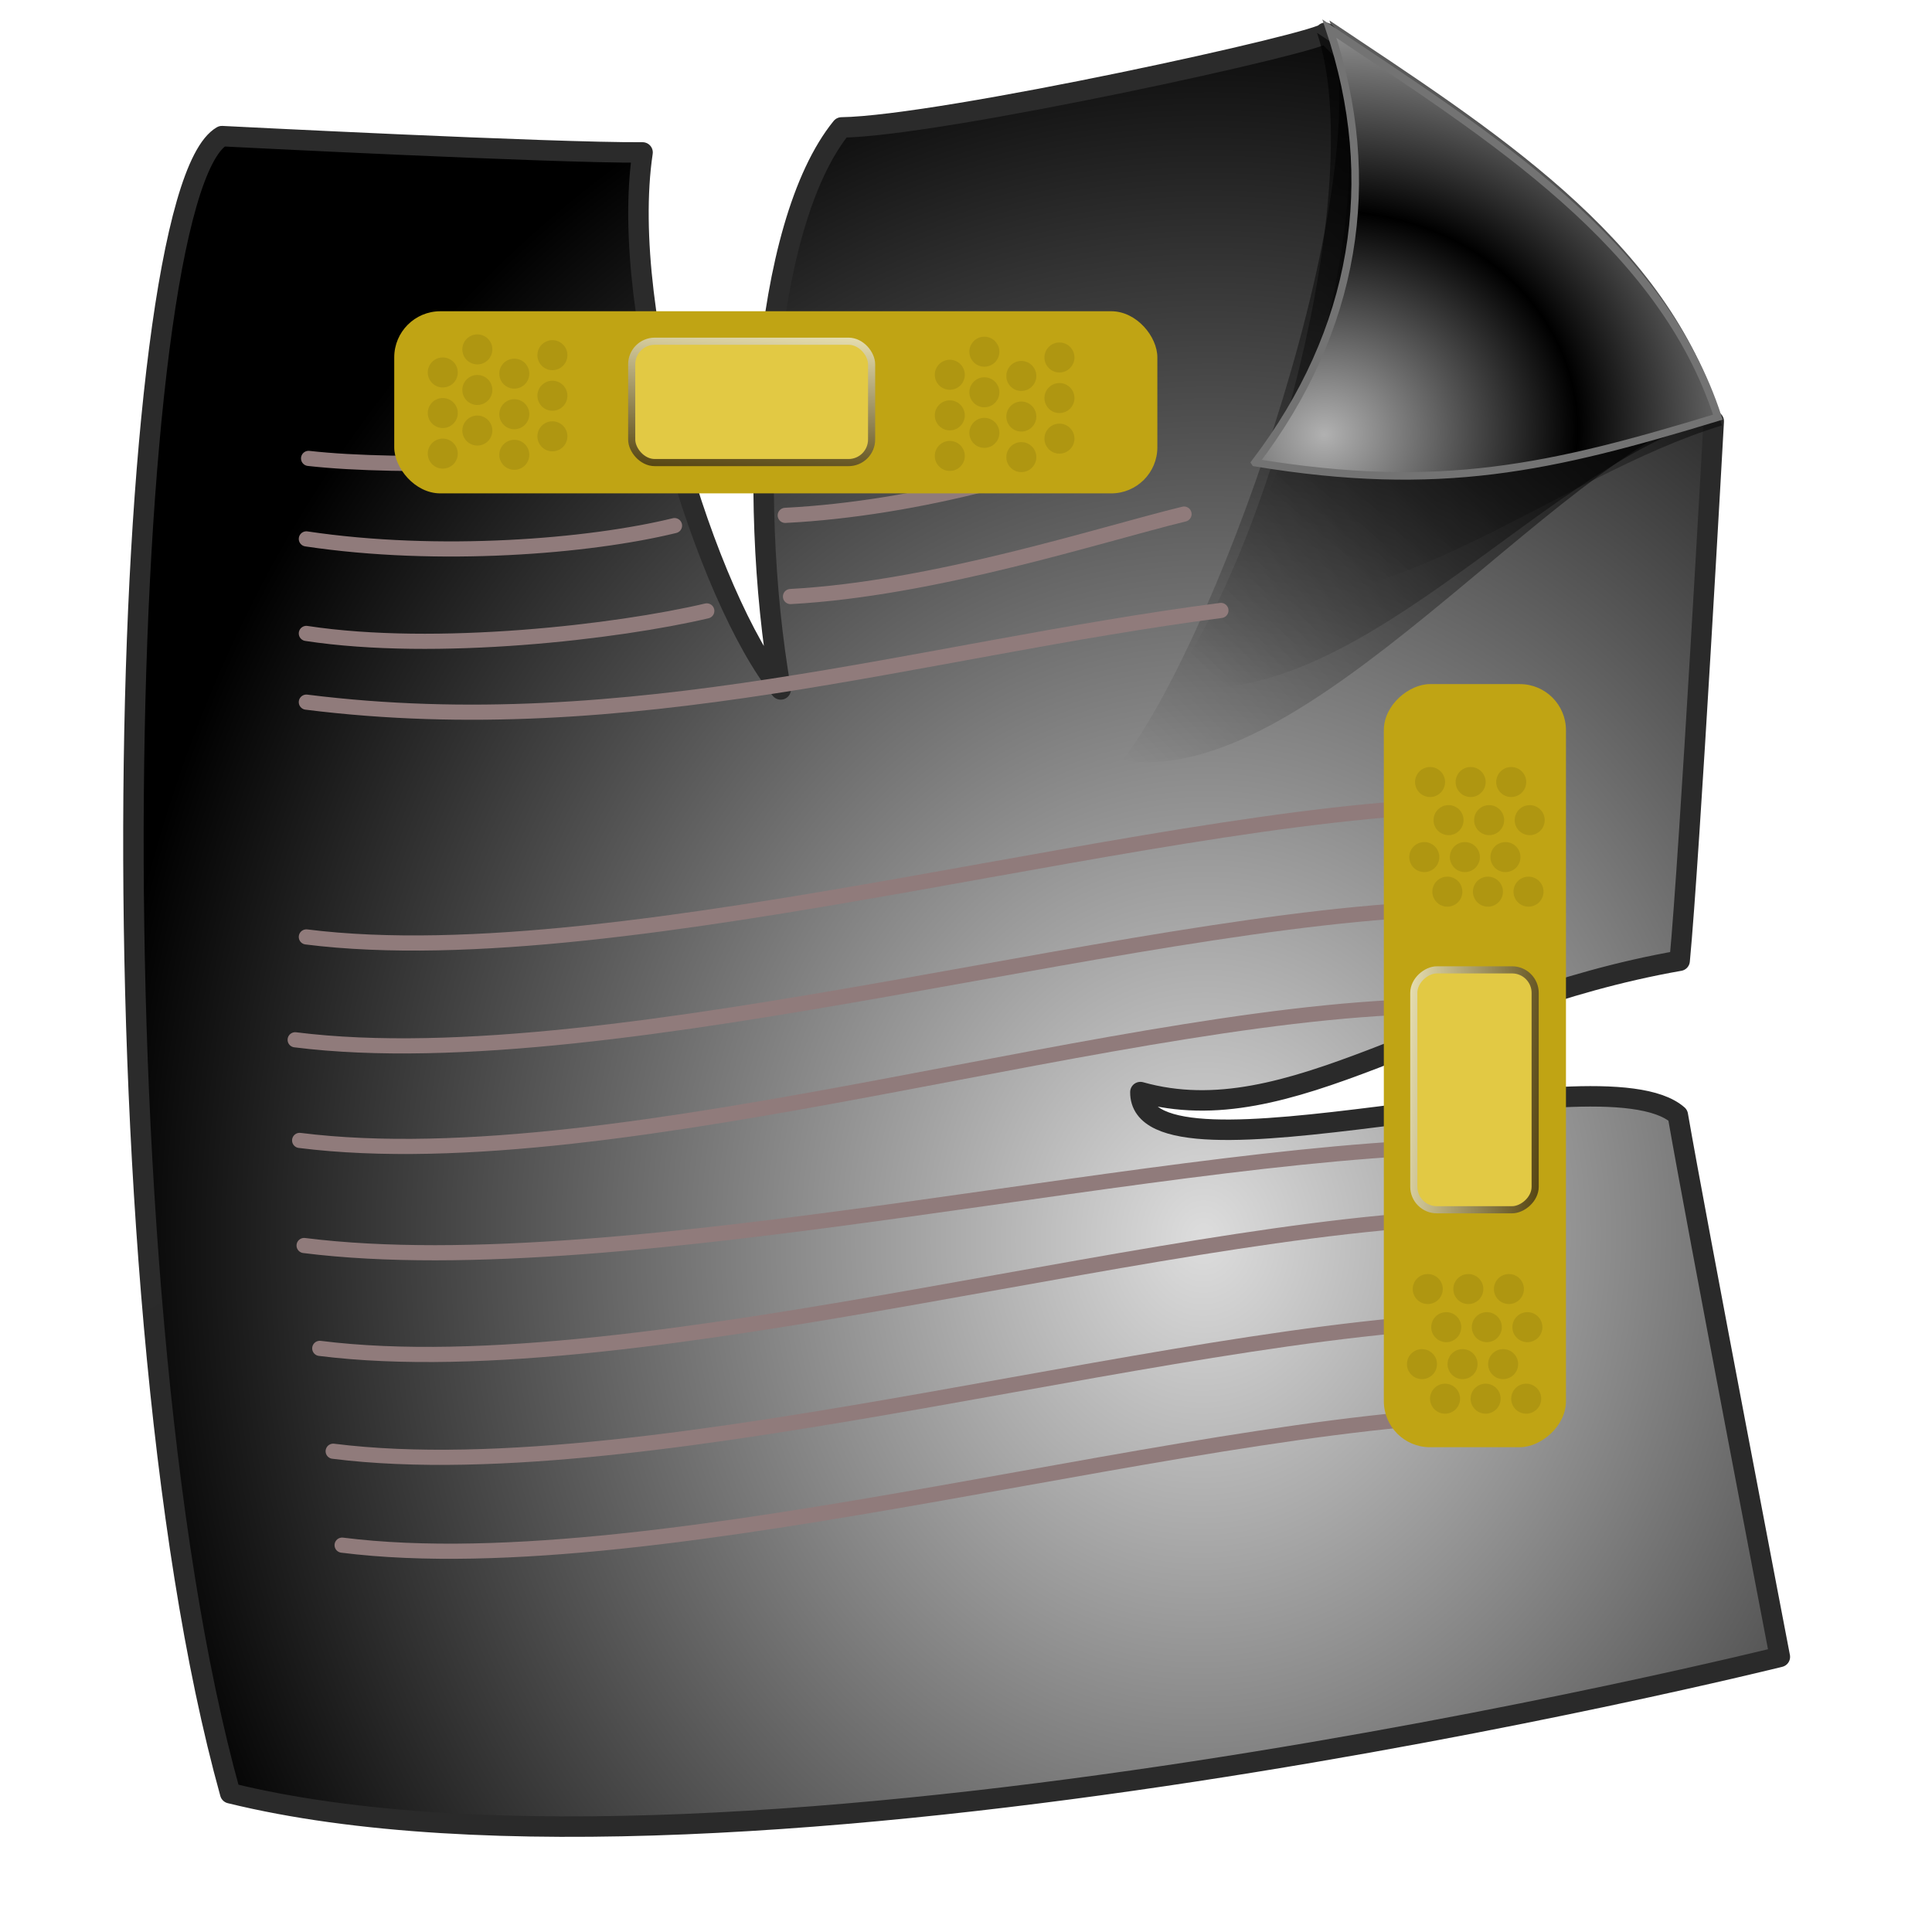 <?xml version="1.0" encoding="UTF-8" standalone="no"?>
<!-- Created with Inkscape (http://www.inkscape.org/) -->

<svg
   xmlns:dc="http://purl.org/dc/elements/1.1/"
   xmlns:cc="http://creativecommons.org/ns#"
   xmlns:rdf="http://www.w3.org/1999/02/22-rdf-syntax-ns#"
   xmlns:svg="http://www.w3.org/2000/svg"
   xmlns="http://www.w3.org/2000/svg"
   xmlns:xlink="http://www.w3.org/1999/xlink"
   xmlns:sodipodi="http://sodipodi.sourceforge.net/DTD/sodipodi-0.dtd"
   xmlns:inkscape="http://www.inkscape.org/namespaces/inkscape"
   id="svg2"
   sodipodi:version="0.32"
   inkscape:version="0.91 r13725"
   width="255"
   height="255"
   version="1.0"
   sodipodi:docname="text-x-patch.svg"
   inkscape:output_extension="org.inkscape.output.svg.inkscape">
  <defs
     id="defs5">
    <linearGradient
       id="linearGradient4378">
      <stop
         id="stop4380"
         offset="0"
         style="stop-color:#b1b1b1;stop-opacity:1" />
      <stop
         id="stop4382"
         offset="1"
         style="stop-color:#000000;stop-opacity:1;" />
    </linearGradient>
    <linearGradient
       id="linearGradient3929">
      <stop
         style="stop-color:#564512;stop-opacity:1;"
         offset="0"
         id="stop3931" />
      <stop
         style="stop-color:#e8e0b2;stop-opacity:1;"
         offset="1"
         id="stop3933" />
    </linearGradient>
    <linearGradient
       id="linearGradient3448">
      <stop
         style="stop-color:#000000;stop-opacity:1;"
         offset="0"
         id="stop3450" />
      <stop
         id="stop3456"
         offset="0.5"
         style="stop-color:#000000;stop-opacity:1;" />
      <stop
         style="stop-color:#000000;stop-opacity:1;"
         offset="0.75"
         id="stop3458" />
      <stop
         style="stop-color:#000000;stop-opacity:0;"
         offset="1"
         id="stop3452" />
    </linearGradient>
    <inkscape:perspective
       sodipodi:type="inkscape:persp3d"
       inkscape:vp_x="0 : 127.5 : 1"
       inkscape:vp_y="0 : 1000 : 0"
       inkscape:vp_z="255 : 127.5 : 1"
       inkscape:persp3d-origin="127.5 : 85 : 1"
       id="perspective54" />
    <linearGradient
       id="linearGradient2843">
      <stop
         style="stop-color:#e1cb7d;stop-opacity:1;"
         offset="0"
         id="stop2845" />
      <stop
         style="stop-color:white;stop-opacity:1"
         offset="1"
         id="stop2847" />
    </linearGradient>
    <linearGradient
       id="linearGradient2812">
      <stop
         style="stop-color:#2a2a2a;stop-opacity:1;"
         offset="0"
         id="stop2814" />
      <stop
         style="stop-color:#2b2b2b;stop-opacity:1"
         offset="1"
         id="stop2816" />
    </linearGradient>
    <linearGradient
       id="linearGradient2804">
      <stop
         style="stop-color:#dddddd;stop-opacity:1;"
         offset="0"
         id="stop2806" />
      <stop
         style="stop-color:#000000;stop-opacity:1;"
         offset="1"
         id="stop2808" />
    </linearGradient>
    <linearGradient
       inkscape:collect="always"
       id="linearGradient2784">
      <stop
         style="stop-color:black;stop-opacity:1;"
         offset="0"
         id="stop2786" />
      <stop
         style="stop-color:black;stop-opacity:0;"
         offset="1"
         id="stop2788" />
    </linearGradient>
    <linearGradient
       inkscape:collect="always"
       id="linearGradient2776">
      <stop
         style="stop-color:black;stop-opacity:1;"
         offset="0"
         id="stop2778" />
      <stop
         style="stop-color:black;stop-opacity:0;"
         offset="1"
         id="stop2780" />
    </linearGradient>
    <linearGradient
       inkscape:collect="always"
       id="linearGradient2768">
      <stop
         style="stop-color:black;stop-opacity:1;"
         offset="0"
         id="stop2770" />
      <stop
         style="stop-color:black;stop-opacity:0;"
         offset="1"
         id="stop2772" />
    </linearGradient>
    <linearGradient
       gradientUnits="userSpaceOnUse"
       y2="42.245"
       x2="150.117"
       y1="202.215"
       x1="142.97"
       id="linearGradient2865"
       xlink:href="#linearGradient2837"
       inkscape:collect="always" />
    <linearGradient
       gradientUnits="userSpaceOnUse"
       y2="204.896"
       x2="113.72"
       y1="41.947"
       x1="121.576"
       id="linearGradient2857"
       xlink:href="#linearGradient2837"
       inkscape:collect="always" />
    <linearGradient
       spreadMethod="reflect"
       gradientUnits="userSpaceOnUse"
       y2="165.719"
       x2="145.413"
       y1="77.37"
       x1="144.808"
       id="linearGradient2849"
       xlink:href="#linearGradient2837"
       inkscape:collect="always" />
    <linearGradient
       gradientUnits="userSpaceOnUse"
       y2="53.922"
       x2="122.81"
       y1="165.719"
       x1="123.62"
       id="linearGradient2835"
       xlink:href="#linearGradient2837"
       inkscape:collect="always" />
    <linearGradient
       gradientUnits="userSpaceOnUse"
       y2="190.767"
       x2="177.701"
       y1="172.182"
       x1="177.021"
       id="linearGradient2827"
       xlink:href="#linearGradient2813"
       inkscape:collect="always" />
    <linearGradient
       gradientUnits="userSpaceOnUse"
       y2="172.182"
       x2="165.021"
       y1="190.767"
       x1="165.021"
       id="linearGradient2819"
       xlink:href="#linearGradient2813"
       inkscape:collect="always" />
    <linearGradient
       id="linearGradient2813"
       inkscape:collect="always">
      <stop
         id="stop2815"
         offset="0"
         style="stop-color:white;stop-opacity:1" />
      <stop
         id="stop2817"
         offset="1"
         style="stop-color:black;stop-opacity:1" />
    </linearGradient>
    <linearGradient
       inkscape:collect="always"
       id="linearGradient2837">
      <stop
         style="stop-color:white;stop-opacity:1"
         offset="0"
         id="stop2839" />
      <stop
         style="stop-color:black;stop-opacity:1"
         offset="1"
         id="stop2841" />
    </linearGradient>
    <linearGradient
       id="linearGradient2797">
      <stop
         id="stop2799"
         offset="0"
         style="stop-color:#d1ff8d;stop-opacity:0;" />
      <stop
         style="stop-color:#a5af46;stop-opacity:0;"
         offset="0.5"
         id="stop2278" />
      <stop
         id="stop2280"
         offset="0.75"
         style="stop-color:#6b8723;stop-opacity:0.29;" />
      <stop
         id="stop2801"
         offset="1"
         style="stop-color:#446000;stop-opacity:1;" />
    </linearGradient>
    <linearGradient
       id="linearGradient2284">
      <stop
         style="stop-color:#c8c6fd;stop-opacity:1;"
         offset="0"
         id="stop2290" />
      <stop
         style="stop-color:#000c66;stop-opacity:1;"
         offset="1"
         id="stop2292" />
    </linearGradient>
    <linearGradient
       id="linearGradient2296">
      <stop
         id="stop2298"
         offset="0"
         style="stop-color:#6274ac;stop-opacity:1;" />
      <stop
         id="stop2300"
         offset="1"
         style="stop-color:#ffffff;stop-opacity:1;" />
    </linearGradient>
    <inkscape:perspective
       id="perspective2589"
       inkscape:persp3d-origin="250.0002 : 166.6668 : 1"
       inkscape:vp_z="500.0004 : 250.0002 : 1"
       inkscape:vp_y="0 : 1000 : 0"
       inkscape:vp_x="0 : 250.0002 : 1"
       sodipodi:type="inkscape:persp3d" />
    <linearGradient
       gradientTransform="matrix(0.458,0,0,0.458,12.358,81.059)"
       y2="50.574"
       x2="215.891"
       y1="113.364"
       x1="155.814"
       spreadMethod="reflect"
       gradientUnits="userSpaceOnUse"
       id="linearGradient3403"
       xlink:href="#linearGradient3369"
       inkscape:collect="always" />
    <linearGradient
       y2="78.618"
       x2="-79.283"
       y1="145.672"
       x1="-81.182"
       gradientUnits="userSpaceOnUse"
       id="linearGradient3397"
       xlink:href="#linearGradient3387"
       inkscape:collect="always" />
    <linearGradient
       gradientUnits="userSpaceOnUse"
       y2="78.618"
       x2="-79.283"
       y1="145.672"
       x1="-81.182"
       id="linearGradient3393"
       xlink:href="#linearGradient3387"
       inkscape:collect="always" />
    <linearGradient
       spreadMethod="reflect"
       gradientUnits="userSpaceOnUse"
       y2="50.574"
       x2="215.891"
       y1="113.364"
       x1="155.814"
       id="linearGradient3375"
       xlink:href="#linearGradient3369"
       inkscape:collect="always" />
    <linearGradient
       y2="-7.475"
       x2="16.093"
       y1="-7.475"
       x1="13.515"
       spreadMethod="reflect"
       gradientUnits="userSpaceOnUse"
       id="linearGradient2595"
       xlink:href="#linearGradient3578"
       inkscape:collect="always" />
    <linearGradient
       y2="-7.475"
       x2="16.093"
       y1="-7.475"
       x1="13.515"
       spreadMethod="reflect"
       gradientUnits="userSpaceOnUse"
       id="linearGradient2593"
       xlink:href="#linearGradient3578"
       inkscape:collect="always" />
    <linearGradient
       y2="-7.475"
       x2="16.093"
       y1="-7.475"
       x1="13.515"
       spreadMethod="reflect"
       gradientUnits="userSpaceOnUse"
       id="linearGradient2591"
       xlink:href="#linearGradient3578"
       inkscape:collect="always" />
    <linearGradient
       y2="-7.475"
       x2="16.093"
       y1="-7.475"
       x1="13.515"
       spreadMethod="reflect"
       gradientUnits="userSpaceOnUse"
       id="linearGradient2589"
       xlink:href="#linearGradient3578"
       inkscape:collect="always" />
    <linearGradient
       y2="-7.475"
       x2="16.093"
       y1="-7.475"
       x1="13.515"
       spreadMethod="reflect"
       gradientUnits="userSpaceOnUse"
       id="linearGradient2587"
       xlink:href="#linearGradient3578"
       inkscape:collect="always" />
    <linearGradient
       y2="-7.475"
       x2="16.093"
       y1="-7.475"
       x1="13.515"
       spreadMethod="reflect"
       gradientUnits="userSpaceOnUse"
       id="linearGradient2585"
       xlink:href="#linearGradient3578"
       inkscape:collect="always" />
    <linearGradient
       y2="-7.475"
       x2="16.093"
       y1="-7.475"
       x1="13.515"
       spreadMethod="reflect"
       gradientUnits="userSpaceOnUse"
       id="linearGradient2583"
       xlink:href="#linearGradient3578"
       inkscape:collect="always" />
    <linearGradient
       y2="-7.475"
       x2="16.093"
       y1="-7.475"
       x1="13.515"
       spreadMethod="reflect"
       gradientUnits="userSpaceOnUse"
       id="linearGradient2581"
       xlink:href="#linearGradient3578"
       inkscape:collect="always" />
    <linearGradient
       y2="-7.475"
       x2="16.093"
       y1="-7.475"
       x1="13.515"
       spreadMethod="reflect"
       gradientUnits="userSpaceOnUse"
       id="linearGradient2579"
       xlink:href="#linearGradient3578"
       inkscape:collect="always" />
    <linearGradient
       y2="-7.475"
       x2="16.093"
       y1="-7.475"
       x1="13.515"
       spreadMethod="reflect"
       gradientUnits="userSpaceOnUse"
       id="linearGradient2577"
       xlink:href="#linearGradient3578"
       inkscape:collect="always" />
    <linearGradient
       y2="-7.475"
       x2="16.093"
       y1="-7.475"
       x1="13.515"
       spreadMethod="reflect"
       gradientUnits="userSpaceOnUse"
       id="linearGradient2575"
       xlink:href="#linearGradient3578"
       inkscape:collect="always" />
    <linearGradient
       y2="-7.475"
       x2="16.093"
       y1="-7.475"
       x1="13.515"
       spreadMethod="reflect"
       gradientUnits="userSpaceOnUse"
       id="linearGradient2573"
       xlink:href="#linearGradient3578"
       inkscape:collect="always" />
    <linearGradient
       y2="-7.475"
       x2="16.093"
       y1="-7.475"
       x1="13.515"
       spreadMethod="reflect"
       gradientUnits="userSpaceOnUse"
       id="linearGradient2571"
       xlink:href="#linearGradient3578"
       inkscape:collect="always" />
    <linearGradient
       y2="-7.475"
       x2="16.093"
       y1="-7.475"
       x1="13.515"
       spreadMethod="reflect"
       gradientUnits="userSpaceOnUse"
       id="linearGradient2569"
       xlink:href="#linearGradient3578"
       inkscape:collect="always" />
    <linearGradient
       y2="-7.475"
       x2="16.093"
       y1="-7.475"
       x1="13.515"
       spreadMethod="reflect"
       gradientUnits="userSpaceOnUse"
       id="linearGradient2567"
       xlink:href="#linearGradient3578"
       inkscape:collect="always" />
    <linearGradient
       y2="-7.475"
       x2="16.093"
       y1="-7.475"
       x1="13.515"
       spreadMethod="reflect"
       gradientUnits="userSpaceOnUse"
       id="linearGradient2565"
       xlink:href="#linearGradient3578"
       inkscape:collect="always" />
    <linearGradient
       y2="-7.475"
       x2="16.093"
       y1="-7.475"
       x1="13.515"
       spreadMethod="reflect"
       gradientUnits="userSpaceOnUse"
       id="linearGradient2563"
       xlink:href="#linearGradient3578"
       inkscape:collect="always" />
    <linearGradient
       y2="-7.475"
       x2="16.093"
       y1="-7.475"
       x1="13.515"
       spreadMethod="reflect"
       gradientUnits="userSpaceOnUse"
       id="linearGradient2561"
       xlink:href="#linearGradient3578"
       inkscape:collect="always" />
    <linearGradient
       y2="-7.475"
       x2="16.093"
       y1="-7.475"
       x1="13.515"
       spreadMethod="reflect"
       gradientUnits="userSpaceOnUse"
       id="linearGradient2559"
       xlink:href="#linearGradient3578"
       inkscape:collect="always" />
    <linearGradient
       y2="-7.475"
       x2="16.093"
       y1="-7.475"
       x1="13.515"
       spreadMethod="reflect"
       gradientUnits="userSpaceOnUse"
       id="linearGradient2557"
       xlink:href="#linearGradient3578"
       inkscape:collect="always" />
    <linearGradient
       y2="-7.475"
       x2="16.093"
       y1="-7.475"
       x1="13.515"
       spreadMethod="reflect"
       gradientUnits="userSpaceOnUse"
       id="linearGradient2555"
       xlink:href="#linearGradient3578"
       inkscape:collect="always" />
    <linearGradient
       y2="-7.475"
       x2="16.093"
       y1="-7.475"
       x1="13.515"
       spreadMethod="reflect"
       gradientUnits="userSpaceOnUse"
       id="linearGradient2553"
       xlink:href="#linearGradient3578"
       inkscape:collect="always" />
    <linearGradient
       y2="-7.475"
       x2="16.093"
       y1="-7.475"
       x1="13.515"
       spreadMethod="reflect"
       gradientUnits="userSpaceOnUse"
       id="linearGradient2551"
       xlink:href="#linearGradient3578"
       inkscape:collect="always" />
    <linearGradient
       y2="-7.475"
       x2="16.093"
       y1="-2.21"
       x1="15.65"
       spreadMethod="reflect"
       gradientUnits="userSpaceOnUse"
       id="linearGradient3610"
       xlink:href="#linearGradient3578"
       inkscape:collect="always" />
    <linearGradient
       y2="-7.475"
       x2="16.093"
       y1="-6.409"
       x1="10.621"
       spreadMethod="reflect"
       gradientUnits="userSpaceOnUse"
       id="linearGradient3608"
       xlink:href="#linearGradient3578"
       inkscape:collect="always" />
    <linearGradient
       y2="-1.513"
       x2="9.718"
       y1="-5.887"
       x1="11.187"
       spreadMethod="reflect"
       gradientUnits="userSpaceOnUse"
       id="linearGradient3606"
       xlink:href="#linearGradient3578"
       inkscape:collect="always" />
    <linearGradient
       y2="-4.516"
       x2="12.916"
       y1="-3.754"
       x1="7.771"
       spreadMethod="reflect"
       gradientUnits="userSpaceOnUse"
       id="linearGradient3604"
       xlink:href="#linearGradient3578"
       inkscape:collect="always" />
    <linearGradient
       y2="-3.733"
       x2="14.94"
       y1="-2.275"
       x1="17.083"
       spreadMethod="reflect"
       gradientUnits="userSpaceOnUse"
       id="linearGradient3602"
       xlink:href="#linearGradient3578"
       inkscape:collect="always" />
    <linearGradient
       y2="-1.992"
       x2="17.377"
       y1="-6.256"
       x1="15.582"
       spreadMethod="reflect"
       gradientUnits="userSpaceOnUse"
       id="linearGradient3600"
       xlink:href="#linearGradient3578"
       inkscape:collect="always" />
    <linearGradient
       y2="-7.475"
       x2="16.093"
       y1="-10.978"
       x1="16.691"
       spreadMethod="reflect"
       gradientUnits="userSpaceOnUse"
       id="linearGradient3598"
       xlink:href="#linearGradient3578"
       inkscape:collect="always" />
    <linearGradient
       y2="-11.199"
       x2="11.132"
       y1="-11.391"
       x1="16.387"
       spreadMethod="reflect"
       gradientUnits="userSpaceOnUse"
       id="linearGradient3596"
       xlink:href="#linearGradient3578"
       inkscape:collect="always" />
    <linearGradient
       y2="-2.688"
       x2="8.696"
       y1="-11.587"
       x1="12.035"
       spreadMethod="reflect"
       gradientUnits="userSpaceOnUse"
       id="linearGradient3594"
       xlink:href="#linearGradient3578"
       inkscape:collect="always" />
    <linearGradient
       y2="-5.778"
       x2="11.372"
       y1="-10.151"
       x1="12.906"
       spreadMethod="reflect"
       gradientUnits="userSpaceOnUse"
       id="linearGradient3592"
       xlink:href="#linearGradient3578"
       inkscape:collect="always" />
    <linearGradient
       y2="-6.953"
       x2="17.747"
       y1="-5.908"
       x1="16.387"
       spreadMethod="reflect"
       gradientUnits="userSpaceOnUse"
       id="linearGradient3590"
       xlink:href="#linearGradient3578"
       inkscape:collect="always" />
    <linearGradient
       y2="-8.019"
       x2="17.075"
       y1="-7.475"
       x1="13.515"
       spreadMethod="reflect"
       gradientUnits="userSpaceOnUse"
       id="linearGradient3588"
       xlink:href="#linearGradient3578"
       inkscape:collect="always" />
    <linearGradient
       y2="-6.583"
       x2="18.617"
       y1="-5.212"
       x1="16.909"
       spreadMethod="reflect"
       gradientUnits="userSpaceOnUse"
       id="linearGradient3586"
       xlink:href="#linearGradient3578"
       inkscape:collect="always" />
    <linearGradient
       spreadMethod="reflect"
       gradientUnits="userSpaceOnUse"
       y2="-7.475"
       x2="16.093"
       y1="-7.475"
       x1="13.515"
       id="linearGradient3584"
       xlink:href="#linearGradient3578"
       inkscape:collect="always" />
    <inkscape:perspective
       sodipodi:type="inkscape:persp3d"
       inkscape:vp_x="0 : 128 : 1"
       inkscape:vp_y="0 : 1000 : 0"
       inkscape:vp_z="256 : 128 : 1"
       inkscape:persp3d-origin="128 : 85.333333 : 1"
       id="perspective2503" />
    <linearGradient
       id="linearGradient3578">
      <stop
         id="stop3580"
         offset="0"
         style="stop-color:#000000;stop-opacity:1;" />
      <stop
         id="stop3582"
         offset="1"
         style="stop-color:#fffcfc;stop-opacity:1;" />
    </linearGradient>
    <linearGradient
       id="linearGradient3369"
       inkscape:collect="always">
      <stop
         id="stop3371"
         offset="0"
         style="stop-color:#6465df;stop-opacity:1" />
      <stop
         id="stop3373"
         offset="1"
         style="stop-color:#ffffff;stop-opacity:1" />
    </linearGradient>
    <linearGradient
       id="linearGradient3387"
       inkscape:collect="always">
      <stop
         id="stop3389"
         offset="0"
         style="stop-color:#000000;stop-opacity:1;" />
      <stop
         id="stop3391"
         offset="1"
         style="stop-color:#ffffff;stop-opacity:1" />
    </linearGradient>
    <linearGradient
       inkscape:collect="always"
       xlink:href="#linearGradient2768"
       id="linearGradient3945"
       gradientUnits="userSpaceOnUse"
       gradientTransform="translate(2.727,101.996)"
       x1="256.898"
       y1="15.414"
       x2="158.175"
       y2="114.137" />
    <linearGradient
       inkscape:collect="always"
       xlink:href="#linearGradient2776"
       id="linearGradient3947"
       gradientUnits="userSpaceOnUse"
       gradientTransform="translate(1.091,103.632)"
       x1="248.717"
       y1="11.738"
       x2="168.538"
       y2="98.264" />
    <linearGradient
       inkscape:collect="always"
       xlink:href="#linearGradient2784"
       id="linearGradient3949"
       gradientUnits="userSpaceOnUse"
       x1="249.807"
       y1="106.906"
       x2="183.265"
       y2="183.267" />
    <radialGradient
       inkscape:collect="always"
       xlink:href="#linearGradient4378"
       id="radialGradient3951"
       gradientUnits="userSpaceOnUse"
       gradientTransform="matrix(1.073,-0.098,0.086,0.944,-29.174,29.543)"
       spreadMethod="reflect"
       cx="184.531"
       cy="166.257"
       fx="184.531"
       fy="166.257"
       r="31.044" />
    <radialGradient
       inkscape:collect="always"
       xlink:href="#linearGradient2804"
       id="radialGradient3959"
       gradientUnits="userSpaceOnUse"
       gradientTransform="matrix(0.046,-1.563,1.354,0.04,-68.108,410.542)"
       cx="162.274"
       cy="162.09"
       fx="162.274"
       fy="162.09"
       r="107.669" />
    <linearGradient
       inkscape:collect="always"
       xlink:href="#linearGradient2812"
       id="linearGradient3961"
       gradientUnits="userSpaceOnUse"
       x1="176.827"
       y1="236.482"
       x2="48.685"
       y2="11.875"
       gradientTransform="translate(-3.433,-2.497)" />
    <linearGradient
       inkscape:collect="always"
       xlink:href="#linearGradient3929"
       id="linearGradient3935"
       x1="98.592"
       y1="63.087"
       x2="99.935"
       y2="43.612"
       gradientUnits="userSpaceOnUse"
       gradientTransform="matrix(0.886,0,0,1,13.26,-0.304)" />
    <linearGradient
       inkscape:collect="always"
       xlink:href="#linearGradient3929"
       id="linearGradient4136"
       gradientUnits="userSpaceOnUse"
       gradientTransform="matrix(0.886,0,0,1,13.26,-0.304)"
       x1="98.592"
       y1="63.087"
       x2="99.935"
       y2="43.612" />
  </defs>
  <sodipodi:namedview
     inkscape:window-height="1056"
     inkscape:window-width="1920"
     inkscape:pageshadow="2"
     inkscape:pageopacity="0.0"
     guidetolerance="10.0"
     gridtolerance="10.0"
     objecttolerance="10.0"
     borderopacity="1.0"
     bordercolor="#666666"
     pagecolor="#ffffff"
     id="base"
     inkscape:zoom="3.572549"
     inkscape:cx="127.5"
     inkscape:cy="127.5"
     inkscape:window-x="0"
     inkscape:window-y="0"
     inkscape:current-layer="svg2"
     showgrid="false"
     inkscape:window-maximized="1" />
  <g
     inkscape:label="1. réteg"
     id="layer1"
     transform="translate(3.934,0.475)">
    <g
       id="g2637">
      <g
         id="g3612"
         transform="translate(-2.572,0)">
        <g
           id="g2650"
           style="font-size:12px;font-style:normal;font-weight:normal;fill:url(#linearGradient3584);fill-opacity:1;stroke:none;stroke-width:1px;stroke-linecap:butt;stroke-linejoin:miter;stroke-opacity:1;font-family:Bitstream Vera Sans">
          <path
             style="fill:url(#linearGradient2551);fill-opacity:1"
             id="path2652"
             d="M 16.188,-12.219 L 12.094,-12.188 L 12.801,-11.48 L 16.895,-11.512 L 16.188,-12.219 z" />
          <path
             style="fill:url(#linearGradient2553);fill-opacity:1"
             id="path2654"
             d="M 12.094,-12.188 L 8.75,-3.438 L 9.457,-2.73 L 12.801,-11.48 L 12.094,-12.188 z" />
          <path
             style="fill:url(#linearGradient2555);fill-opacity:1"
             id="path2662"
             d="M 14.75,-5.688 L 15.531,-3.469 L 16.238,-2.762 L 15.457,-4.98 L 14.75,-5.688 z" />
          <path
             style="fill:url(#linearGradient2557);fill-opacity:1"
             id="path2664"
             d="M 15.531,-3.469 L 15.531,-3.438 L 16.238,-2.73 L 16.238,-2.762 L 15.531,-3.469 z" />
          <path
             style="fill:url(#linearGradient2559);fill-opacity:1"
             id="path2672"
             d="M 17.92,-11.52 C 17.479,-11.961 16.896,-12.234 16.188,-12.219 L 16.895,-11.512 C 17.604,-11.527 18.186,-11.254 18.627,-10.812 L 17.92,-11.52 z" />
          <path
             style="fill:url(#linearGradient3598);fill-opacity:1"
             id="path2674"
             d="M 16.219,-11.969 C 16.818,-11.966 17.317,-11.726 17.7,-11.343 L 18.407,-10.636 C 18.024,-11.019 17.525,-11.259 16.926,-11.262 L 16.219,-11.969 z" />
          <path
             style="fill:url(#linearGradient2561);fill-opacity:1"
             id="path2676"
             d="M 17.7,-11.343 C 19.262,-9.781 18.899,-5.843 15.594,-5.906 L 16.301,-5.199 C 19.606,-5.136 19.969,-9.074 18.407,-10.636 L 17.7,-11.343 z" />
          <path
             style="fill:url(#linearGradient2563);fill-opacity:1"
             id="path2678"
             d="M 15.594,-5.906 L 16.375,-3.719 L 17.082,-3.012 L 16.301,-5.199 L 15.594,-5.906 z" />
          <path
             style="fill:url(#linearGradient2565);fill-opacity:1"
             id="path2680"
             d="M 16.375,-3.719 L 15.719,-3.719 L 16.426,-3.012 L 17.082,-3.012 L 16.375,-3.719 z" />
          <path
             style="fill:url(#linearGradient2567);fill-opacity:1"
             id="path2684"
             d="M 14.875,-5.969 L 10.562,-5.969 L 11.27,-5.262 L 15.582,-5.262 L 14.875,-5.969 z" />
          <path
             style="fill:url(#linearGradient2569);fill-opacity:1"
             id="path2686"
             d="M 10.562,-5.969 L 9.75,-3.75 L 10.457,-3.043 L 11.27,-5.262 L 10.562,-5.969 z" />
          <path
             style="fill:url(#linearGradient3594);fill-opacity:1"
             id="path2690"
             d="M 9.188,-3.75 L 12.281,-11.906 L 12.988,-11.199 L 9.895,-3.043 L 9.188,-3.75 z" />
          <path
             style="fill:url(#linearGradient3608);fill-opacity:1"
             id="path2660"
             d="M 10.812,-5.688 L 14.75,-5.688 L 15.457,-4.98 L 11.52,-4.98 L 10.812,-5.688 z" />
          <path
             style="fill:url(#linearGradient3610);fill-opacity:1"
             id="path2682"
             d="M 15.719,-3.719 L 14.875,-5.969 L 15.582,-5.262 L 16.426,-3.012 L 15.719,-3.719 z" />
          <path
             style="fill:url(#linearGradient2571);fill-opacity:1"
             id="path2688"
             d="M 9.75,-3.75 L 9.188,-3.75 L 9.895,-3.043 L 10.457,-3.043 L 9.75,-3.75 z" />
          <path
             style="fill:url(#linearGradient3596);fill-opacity:1"
             id="path2692"
             d="M 12.281,-11.906 L 16.219,-11.969 L 16.926,-11.262 L 12.988,-11.199 L 12.281,-11.906 z" />
          <path
             style="fill:url(#linearGradient2573);fill-opacity:1"
             id="path2694"
             d="M 13.594,-11.375 L 15.438,-6.438 L 16.145,-5.73 L 14.301,-10.668 L 13.594,-11.375 z" />
          <path
             style="fill:url(#linearGradient2575);fill-opacity:1"
             id="path2698"
             d="M 17.297,-10.695 C 16.872,-11.12 16.292,-11.392 15.594,-11.375 L 16.301,-10.668 C 17,-10.685 17.579,-10.413 18.004,-9.988 L 17.297,-10.695 z" />
          <path
             style="fill:url(#linearGradient2577);fill-opacity:1"
             id="path2700"
             d="M 15.594,-11.375 L 13.594,-11.375 L 14.301,-10.668 L 16.301,-10.668 L 15.594,-11.375 z" />
          <path
             style="fill:url(#linearGradient2579);fill-opacity:1"
             id="path2702"
             d="M 12.5,-11.25 L 10.719,-6.375 L 11.426,-5.668 L 13.207,-10.543 L 12.5,-11.25 z" />
          <path
             style="fill:url(#linearGradient2581);fill-opacity:1"
             id="path2704"
             d="M 10.719,-6.375 L 14.719,-6.312 L 15.426,-5.605 L 11.426,-5.668 L 10.719,-6.375 z" />
          <path
             style="fill:url(#linearGradient2583);fill-opacity:1"
             id="path2706"
             d="M 14.719,-6.312 L 12.969,-11.25 L 13.676,-10.543 L 15.426,-5.605 L 14.719,-6.312 z" />
          <path
             style="fill:url(#linearGradient2585);fill-opacity:1"
             id="path2708"
             d="M 12.969,-11.25 L 12.5,-11.25 L 13.207,-10.543 L 13.676,-10.543 L 12.969,-11.25 z" />
          <path
             style="fill:url(#linearGradient2587);fill-opacity:1"
             id="path2710"
             d="M 13.969,-11.125 L 15.562,-11.125 L 16.27,-10.418 L 14.676,-10.418 L 13.969,-11.125 z" />
          <path
             style="fill:url(#linearGradient2589);fill-opacity:1"
             id="path2712"
             d="M 15.562,-11.125 C 16.263,-11.142 16.808,-10.898 17.189,-10.517 L 17.896,-9.809 C 17.515,-10.191 16.97,-10.435 16.27,-10.418 L 15.562,-11.125 z" />
          <path
             style="fill:url(#linearGradient3588);fill-opacity:1"
             id="path2714"
             d="M 17.189,-10.517 C 18.416,-9.29 17.957,-6.644 15.594,-6.719 L 16.301,-6.012 C 18.665,-5.937 19.123,-8.583 17.896,-9.809 L 17.189,-10.517 z" />
          <path
             style="fill:url(#linearGradient2591);fill-opacity:1"
             id="path2716"
             d="M 15.594,-6.719 L 13.969,-11.125 L 14.676,-10.418 L 16.301,-6.012 L 15.594,-6.719 z" />
          <path
             style="fill:url(#linearGradient3590);fill-opacity:1"
             id="path2696"
             d="M 15.438,-6.438 C 18.435,-6.363 18.668,-9.323 17.297,-10.695 L 18.004,-9.988 C 19.375,-8.616 19.142,-5.656 16.145,-5.73 L 15.438,-6.438 z" />
          <path
             style="fill:url(#linearGradient3592);fill-opacity:1"
             id="path2722"
             d="M 11.156,-6.656 L 12.75,-11.031 L 13.457,-10.324 L 11.863,-5.949 L 11.156,-6.656 z" />
          <path
             style="fill:url(#linearGradient2593);fill-opacity:1"
             id="path2718"
             d="M 12.75,-11.031 L 14.375,-6.656 L 15.082,-5.949 L 13.457,-10.324 L 12.75,-11.031 z" />
          <path
             style="fill:url(#linearGradient2595);fill-opacity:1"
             id="path2720"
             d="M 14.375,-6.656 L 11.156,-6.656 L 11.863,-5.949 L 15.082,-5.949 L 14.375,-6.656 z" />
          <path
             style="fill:url(#linearGradient3586);fill-opacity:1"
             id="path2670"
             d="M 15.969,-5.688 C 19.235,-5.625 19.619,-9.821 17.92,-11.52 L 18.627,-10.812 C 20.326,-9.114 19.942,-4.918 16.676,-4.98 L 15.969,-5.688 z" />
          <path
             style="fill:url(#linearGradient3600);fill-opacity:1"
             id="path2668"
             d="M 16.781,-3.438 L 15.969,-5.688 L 16.676,-4.98 L 17.488,-2.73 L 16.781,-3.438 z" />
          <path
             style="fill:url(#linearGradient3602);fill-opacity:1"
             id="path2666"
             d="M 15.531,-3.438 L 16.781,-3.438 L 17.488,-2.73 L 16.238,-2.73 L 15.531,-3.438 z" />
          <path
             style="fill:url(#linearGradient3604);fill-opacity:1"
             id="path2656"
             d="M 8.75,-3.438 L 10,-3.438 L 10.707,-2.73 L 9.457,-2.73 L 8.75,-3.438 z" />
          <path
             style="fill:url(#linearGradient3606);fill-opacity:1"
             id="path2658"
             d="M 10,-3.438 L 10.812,-5.688 L 11.52,-4.98 L 10.707,-2.73 L 10,-3.438 z" />
        </g>
        <path
           id="path2505"
           d="M 16.188,-12.175 L 12.094,-12.144 L 8.75,-3.394 L 10,-3.394 L 10.812,-5.644 L 14.75,-5.644 L 15.531,-3.425 L 15.531,-3.394 L 16.781,-3.394 L 15.969,-5.644 C 20.084,-5.565 19.623,-12.248 16.188,-12.175 z M 16.219,-11.925 C 19.263,-11.911 19.709,-5.784 15.594,-5.863 L 16.375,-3.675 L 15.719,-3.675 L 14.875,-5.925 L 10.562,-5.925 L 9.75,-3.706 L 9.187,-3.706 L 12.281,-11.863 L 16.219,-11.925 z M 13.594,-11.331 L 15.438,-6.394 C 19.363,-6.296 18.548,-11.404 15.594,-11.331 L 13.594,-11.331 z M 12.5,-11.206 L 10.719,-6.331 L 14.719,-6.269 L 12.969,-11.206 L 12.5,-11.206 z M 13.969,-11.081 L 15.562,-11.081 C 18.517,-11.154 18.692,-6.578 15.594,-6.675 L 13.969,-11.081 z M 12.75,-10.988 L 14.375,-6.613 L 11.156,-6.613 L 12.75,-10.988 z"
           style="font-size:12px;font-style:normal;font-weight:normal;fill:#333333;fill-opacity:1;stroke:none;stroke-width:1px;stroke-linecap:butt;stroke-linejoin:miter;stroke-opacity:1;font-family:Bitstream Vera Sans" />
      </g>
      <path
         id="text2170"
         d="M 6.087,-4.024 C 6.077,-4.035 6.065,-4.043 6.053,-4.048 C 6.04,-4.054 6.027,-4.056 6.012,-4.056 C 5.959,-4.056 5.918,-4.025 5.89,-3.962 C 5.861,-3.899 5.847,-3.809 5.847,-3.691 L 5.847,-3.143 L 5.753,-3.143 L 5.753,-4.184 L 5.847,-4.184 L 5.847,-4.022 C 5.867,-4.085 5.893,-4.132 5.924,-4.162 C 5.956,-4.193 5.994,-4.209 6.039,-4.209 C 6.046,-4.209 6.053,-4.208 6.061,-4.206 C 6.068,-4.205 6.077,-4.203 6.087,-4.199 L 6.087,-4.024 M 6.385,-4.064 C 6.335,-4.064 6.295,-4.028 6.266,-3.956 C 6.237,-3.885 6.222,-3.787 6.222,-3.663 C 6.222,-3.538 6.236,-3.44 6.265,-3.368 C 6.295,-3.297 6.334,-3.261 6.385,-3.261 C 6.435,-3.261 6.474,-3.297 6.504,-3.369 C 6.533,-3.441 6.547,-3.539 6.547,-3.663 C 6.547,-3.786 6.533,-3.883 6.504,-3.955 C 6.474,-4.028 6.435,-4.064 6.385,-4.064 M 6.385,-4.209 C 6.466,-4.209 6.53,-4.16 6.577,-4.064 C 6.623,-3.967 6.647,-3.833 6.647,-3.663 C 6.647,-3.492 6.623,-3.358 6.577,-3.261 C 6.53,-3.165 6.466,-3.116 6.385,-3.116 C 6.303,-3.116 6.239,-3.165 6.193,-3.261 C 6.146,-3.358 6.123,-3.492 6.123,-3.663 C 6.123,-3.833 6.146,-3.967 6.193,-4.064 C 6.239,-4.16 6.303,-4.209 6.385,-4.209 M 7.022,-4.064 C 6.972,-4.064 6.932,-4.028 6.903,-3.956 C 6.874,-3.885 6.859,-3.787 6.859,-3.663 C 6.859,-3.538 6.874,-3.44 6.903,-3.368 C 6.932,-3.297 6.972,-3.261 7.022,-3.261 C 7.072,-3.261 7.112,-3.297 7.141,-3.369 C 7.17,-3.441 7.185,-3.539 7.185,-3.663 C 7.185,-3.786 7.17,-3.883 7.141,-3.955 C 7.112,-4.028 7.072,-4.064 7.022,-4.064 M 7.022,-4.209 C 7.104,-4.209 7.168,-4.16 7.214,-4.064 C 7.261,-3.967 7.284,-3.833 7.284,-3.663 C 7.284,-3.492 7.261,-3.358 7.214,-3.261 C 7.168,-3.165 7.104,-3.116 7.022,-3.116 C 6.941,-3.116 6.876,-3.165 6.83,-3.261 C 6.784,-3.358 6.761,-3.492 6.761,-3.663 C 6.761,-3.833 6.784,-3.967 6.83,-4.064 C 6.876,-4.16 6.941,-4.209 7.022,-4.209 M 7.532,-4.479 L 7.532,-4.184 L 7.724,-4.184 L 7.724,-4.051 L 7.532,-4.051 L 7.532,-3.486 C 7.532,-3.401 7.538,-3.347 7.55,-3.323 C 7.563,-3.298 7.589,-3.286 7.628,-3.286 L 7.724,-3.286 L 7.724,-3.143 L 7.628,-3.143 C 7.556,-3.143 7.506,-3.168 7.479,-3.217 C 7.451,-3.266 7.437,-3.356 7.437,-3.486 L 7.437,-4.051 L 7.369,-4.051 L 7.369,-4.184 L 7.437,-4.184 L 7.437,-4.479 L 7.532,-4.479 M 7.955,-4.376 L 7.955,-3.855 L 8.084,-3.855 C 8.132,-3.855 8.169,-3.877 8.195,-3.923 C 8.222,-3.968 8.235,-4.032 8.235,-4.116 C 8.235,-4.199 8.222,-4.263 8.195,-4.308 C 8.169,-4.353 8.132,-4.376 8.084,-4.376 L 7.955,-4.376 M 7.852,-4.53 L 8.084,-4.53 C 8.17,-4.53 8.234,-4.495 8.277,-4.424 C 8.321,-4.354 8.343,-4.251 8.343,-4.116 C 8.343,-3.979 8.321,-3.876 8.277,-3.806 C 8.234,-3.736 8.17,-3.701 8.084,-3.701 L 7.955,-3.701 L 7.955,-3.143 L 7.852,-3.143 L 7.852,-4.53 M 8.69,-3.666 C 8.614,-3.666 8.562,-3.65 8.532,-3.619 C 8.503,-3.587 8.489,-3.533 8.489,-3.457 C 8.489,-3.397 8.5,-3.348 8.521,-3.312 C 8.543,-3.277 8.573,-3.259 8.611,-3.259 C 8.663,-3.259 8.704,-3.293 8.736,-3.36 C 8.767,-3.427 8.783,-3.517 8.783,-3.628 L 8.783,-3.666 L 8.69,-3.666 M 8.877,-3.737 L 8.877,-3.143 L 8.783,-3.143 L 8.783,-3.301 C 8.762,-3.238 8.735,-3.191 8.703,-3.161 C 8.671,-3.131 8.632,-3.116 8.586,-3.116 C 8.528,-3.116 8.481,-3.146 8.446,-3.206 C 8.412,-3.266 8.395,-3.346 8.395,-3.446 C 8.395,-3.563 8.416,-3.651 8.459,-3.711 C 8.502,-3.77 8.566,-3.8 8.652,-3.8 L 8.783,-3.8 L 8.783,-3.817 C 8.783,-3.895 8.769,-3.956 8.74,-3.999 C 8.712,-4.042 8.672,-4.064 8.621,-4.064 C 8.588,-4.064 8.557,-4.057 8.526,-4.042 C 8.495,-4.028 8.465,-4.007 8.437,-3.978 L 8.437,-4.136 C 8.471,-4.16 8.504,-4.178 8.537,-4.19 C 8.569,-4.203 8.6,-4.209 8.631,-4.209 C 8.713,-4.209 8.775,-4.17 8.816,-4.092 C 8.856,-4.014 8.877,-3.895 8.877,-3.737 M 9.07,-4.589 L 9.164,-4.589 L 9.164,-3.143 L 9.07,-3.143 L 9.07,-4.589 M 9.717,-3.669 C 9.717,-3.58 9.729,-3.51 9.753,-3.46 C 9.778,-3.409 9.811,-3.384 9.853,-3.384 C 9.894,-3.384 9.927,-3.41 9.951,-3.461 C 9.975,-3.511 9.987,-3.581 9.987,-3.669 C 9.987,-3.755 9.975,-3.824 9.95,-3.875 C 9.926,-3.926 9.893,-3.952 9.852,-3.952 C 9.811,-3.952 9.778,-3.927 9.753,-3.876 C 9.729,-3.825 9.717,-3.756 9.717,-3.669 M 9.995,-3.391 C 9.974,-3.343 9.951,-3.308 9.925,-3.285 C 9.898,-3.263 9.868,-3.252 9.833,-3.252 C 9.775,-3.252 9.727,-3.29 9.69,-3.367 C 9.654,-3.444 9.636,-3.545 9.636,-3.669 C 9.636,-3.792 9.654,-3.893 9.691,-3.971 C 9.727,-4.048 9.775,-4.087 9.833,-4.087 C 9.868,-4.087 9.899,-4.075 9.925,-4.051 C 9.952,-4.028 9.975,-3.993 9.995,-3.946 L 9.995,-4.068 L 10.068,-4.068 L 10.068,-3.384 C 10.117,-3.398 10.156,-3.439 10.184,-3.508 C 10.212,-3.577 10.226,-3.667 10.226,-3.776 C 10.226,-3.843 10.22,-3.905 10.21,-3.963 C 10.199,-4.021 10.183,-4.075 10.161,-4.125 C 10.126,-4.206 10.083,-4.268 10.032,-4.31 C 9.981,-4.354 9.926,-4.376 9.866,-4.376 C 9.825,-4.376 9.785,-4.365 9.746,-4.345 C 9.708,-4.325 9.673,-4.295 9.64,-4.256 C 9.587,-4.193 9.545,-4.11 9.515,-4.007 C 9.485,-3.905 9.47,-3.794 9.47,-3.674 C 9.47,-3.576 9.48,-3.483 9.499,-3.397 C 9.519,-3.311 9.547,-3.235 9.584,-3.17 C 9.62,-3.105 9.661,-3.056 9.708,-3.023 C 9.754,-2.989 9.805,-2.972 9.858,-2.972 C 9.902,-2.972 9.945,-2.986 9.987,-3.013 C 10.029,-3.039 10.068,-3.078 10.103,-3.128 L 10.149,-3.025 C 10.107,-2.965 10.06,-2.919 10.01,-2.887 C 9.96,-2.855 9.909,-2.839 9.858,-2.839 C 9.795,-2.839 9.736,-2.86 9.68,-2.9 C 9.624,-2.941 9.575,-3 9.531,-3.077 C 9.488,-3.154 9.455,-3.244 9.432,-3.345 C 9.409,-3.448 9.398,-3.557 9.398,-3.674 C 9.398,-3.787 9.41,-3.894 9.433,-3.997 C 9.456,-4.099 9.489,-4.188 9.531,-4.266 C 9.575,-4.345 9.626,-4.405 9.683,-4.446 C 9.741,-4.488 9.801,-4.509 9.865,-4.509 C 9.937,-4.509 10.004,-4.482 10.066,-4.428 C 10.127,-4.375 10.179,-4.298 10.221,-4.199 C 10.246,-4.138 10.266,-4.072 10.279,-4.001 C 10.292,-3.93 10.299,-3.856 10.299,-3.78 C 10.299,-3.617 10.272,-3.489 10.218,-3.395 C 10.164,-3.3 10.09,-3.252 9.995,-3.248 L 9.995,-3.391 M 10.846,-3.702 C 10.846,-3.826 10.831,-3.922 10.803,-3.99 C 10.775,-4.058 10.736,-4.092 10.686,-4.092 C 10.635,-4.092 10.596,-4.058 10.568,-3.99 C 10.54,-3.922 10.526,-3.826 10.526,-3.702 C 10.526,-3.579 10.54,-3.483 10.568,-3.415 C 10.596,-3.347 10.635,-3.313 10.686,-3.313 C 10.736,-3.313 10.775,-3.347 10.803,-3.415 C 10.831,-3.483 10.846,-3.579 10.846,-3.702 M 10.939,-3.299 C 10.939,-3.122 10.918,-2.99 10.875,-2.904 C 10.831,-2.817 10.765,-2.774 10.676,-2.774 C 10.644,-2.774 10.613,-2.779 10.583,-2.788 C 10.554,-2.797 10.526,-2.81 10.498,-2.829 L 10.498,-2.995 C 10.526,-2.968 10.553,-2.948 10.58,-2.935 C 10.607,-2.922 10.634,-2.915 10.662,-2.915 C 10.723,-2.915 10.769,-2.945 10.8,-3.004 C 10.83,-3.062 10.846,-3.15 10.846,-3.268 L 10.846,-3.353 C 10.826,-3.291 10.801,-3.246 10.771,-3.215 C 10.741,-3.185 10.705,-3.17 10.663,-3.17 C 10.593,-3.17 10.536,-3.218 10.494,-3.316 C 10.451,-3.413 10.43,-3.542 10.43,-3.702 C 10.43,-3.863 10.451,-3.992 10.494,-4.089 C 10.536,-4.187 10.593,-4.235 10.663,-4.235 C 10.705,-4.235 10.741,-4.22 10.771,-4.19 C 10.801,-4.159 10.826,-4.114 10.846,-4.052 L 10.846,-4.21 L 10.939,-4.21 L 10.939,-3.299 M 11.576,-4.01 C 11.6,-4.087 11.628,-4.144 11.66,-4.18 C 11.693,-4.217 11.731,-4.235 11.775,-4.235 C 11.835,-4.235 11.88,-4.197 11.913,-4.121 C 11.945,-4.045 11.961,-3.938 11.961,-3.798 L 11.961,-3.17 L 11.867,-3.17 L 11.867,-3.792 C 11.867,-3.892 11.857,-3.966 11.838,-4.014 C 11.818,-4.062 11.789,-4.087 11.749,-4.087 C 11.701,-4.087 11.662,-4.057 11.634,-3.998 C 11.606,-3.94 11.592,-3.859 11.592,-3.758 L 11.592,-3.17 L 11.498,-3.17 L 11.498,-3.792 C 11.498,-3.892 11.488,-3.966 11.469,-4.014 C 11.449,-4.062 11.419,-4.087 11.379,-4.087 C 11.331,-4.087 11.293,-4.057 11.265,-3.997 C 11.237,-3.939 11.223,-3.859 11.223,-3.758 L 11.223,-3.17 L 11.129,-3.17 L 11.129,-4.21 L 11.223,-4.21 L 11.223,-4.049 C 11.244,-4.112 11.27,-4.159 11.3,-4.19 C 11.33,-4.22 11.365,-4.235 11.406,-4.235 C 11.447,-4.235 11.483,-4.216 11.511,-4.178 C 11.541,-4.139 11.562,-4.084 11.576,-4.01 M 12.407,-3.693 C 12.332,-3.693 12.279,-3.677 12.25,-3.645 C 12.221,-3.614 12.206,-3.56 12.206,-3.484 C 12.206,-3.423 12.217,-3.375 12.239,-3.339 C 12.261,-3.304 12.291,-3.286 12.329,-3.286 C 12.381,-3.286 12.422,-3.319 12.453,-3.386 C 12.485,-3.454 12.501,-3.543 12.501,-3.655 L 12.501,-3.693 L 12.407,-3.693 M 12.594,-3.763 L 12.594,-3.17 L 12.501,-3.17 L 12.501,-3.328 C 12.479,-3.265 12.453,-3.218 12.421,-3.187 C 12.389,-3.158 12.35,-3.143 12.304,-3.143 C 12.245,-3.143 12.199,-3.173 12.164,-3.232 C 12.13,-3.292 12.113,-3.372 12.113,-3.473 C 12.113,-3.59 12.134,-3.678 12.177,-3.737 C 12.22,-3.797 12.284,-3.827 12.369,-3.827 L 12.501,-3.827 L 12.501,-3.843 C 12.501,-3.922 12.486,-3.983 12.458,-4.025 C 12.43,-4.069 12.39,-4.09 12.339,-4.09 C 12.306,-4.09 12.274,-4.083 12.244,-4.069 C 12.213,-4.055 12.183,-4.033 12.154,-4.005 L 12.154,-4.163 C 12.189,-4.187 12.222,-4.205 12.254,-4.217 C 12.286,-4.229 12.318,-4.235 12.348,-4.235 C 12.431,-4.235 12.493,-4.196 12.533,-4.118 C 12.574,-4.04 12.594,-3.922 12.594,-3.763 M 12.788,-4.21 L 12.881,-4.21 L 12.881,-3.17 L 12.788,-3.17 L 12.788,-4.21 M 12.788,-4.615 L 12.881,-4.615 L 12.881,-4.399 L 12.788,-4.399 L 12.788,-4.615 M 13.077,-4.615 L 13.171,-4.615 L 13.171,-3.17 L 13.077,-3.17 L 13.077,-4.615 M 13.379,-3.406 L 13.487,-3.406 L 13.487,-3.17 L 13.379,-3.17 L 13.379,-3.406 M 14.108,-4.17 L 14.108,-4.01 C 14.082,-4.037 14.055,-4.057 14.029,-4.07 C 14.002,-4.084 13.975,-4.09 13.948,-4.09 C 13.887,-4.09 13.84,-4.055 13.807,-3.984 C 13.773,-3.914 13.756,-3.816 13.756,-3.689 C 13.756,-3.562 13.773,-3.463 13.807,-3.393 C 13.84,-3.323 13.887,-3.288 13.948,-3.288 C 13.975,-3.288 14.002,-3.294 14.029,-3.307 C 14.055,-3.321 14.082,-3.341 14.108,-3.368 L 14.108,-3.21 C 14.082,-3.187 14.055,-3.171 14.027,-3.16 C 13.999,-3.148 13.969,-3.143 13.938,-3.143 C 13.852,-3.143 13.784,-3.192 13.733,-3.291 C 13.683,-3.389 13.657,-3.522 13.657,-3.689 C 13.657,-3.859 13.683,-3.992 13.734,-4.089 C 13.785,-4.187 13.855,-4.235 13.944,-4.235 C 13.973,-4.235 14.001,-4.23 14.029,-4.219 C 14.056,-4.208 14.083,-4.192 14.108,-4.17 M 14.493,-4.09 C 14.443,-4.09 14.403,-4.054 14.374,-3.983 C 14.345,-3.911 14.33,-3.814 14.33,-3.689 C 14.33,-3.565 14.345,-3.466 14.374,-3.395 C 14.403,-3.323 14.443,-3.288 14.493,-3.288 C 14.543,-3.288 14.583,-3.324 14.612,-3.396 C 14.641,-3.467 14.656,-3.565 14.656,-3.689 C 14.656,-3.812 14.641,-3.91 14.612,-3.982 C 14.583,-4.054 14.543,-4.09 14.493,-4.09 M 14.493,-4.235 C 14.575,-4.235 14.639,-4.187 14.685,-4.09 C 14.732,-3.994 14.755,-3.86 14.755,-3.689 C 14.755,-3.519 14.732,-3.385 14.685,-3.288 C 14.639,-3.191 14.575,-3.143 14.493,-3.143 C 14.412,-3.143 14.347,-3.191 14.301,-3.288 C 14.255,-3.385 14.232,-3.519 14.232,-3.689 C 14.232,-3.86 14.255,-3.994 14.301,-4.09 C 14.347,-4.187 14.412,-4.235 14.493,-4.235 M 15.354,-4.01 C 15.377,-4.087 15.405,-4.144 15.438,-4.18 C 15.47,-4.217 15.509,-4.235 15.553,-4.235 C 15.612,-4.235 15.658,-4.197 15.69,-4.121 C 15.723,-4.045 15.739,-3.938 15.739,-3.798 L 15.739,-3.17 L 15.644,-3.17 L 15.644,-3.792 C 15.644,-3.892 15.635,-3.966 15.615,-4.014 C 15.596,-4.062 15.567,-4.087 15.527,-4.087 C 15.478,-4.087 15.44,-4.057 15.412,-3.998 C 15.384,-3.94 15.37,-3.859 15.37,-3.758 L 15.37,-3.17 L 15.275,-3.17 L 15.275,-3.792 C 15.275,-3.892 15.266,-3.966 15.246,-4.014 C 15.227,-4.062 15.197,-4.087 15.157,-4.087 C 15.109,-4.087 15.071,-4.057 15.043,-3.997 C 15.015,-3.939 15,-3.859 15,-3.758 L 15,-3.17 L 14.906,-3.17 L 14.906,-4.21 L 15,-4.21 L 15,-4.049 C 15.022,-4.112 15.047,-4.159 15.077,-4.19 C 15.107,-4.22 15.143,-4.235 15.184,-4.235 C 15.225,-4.235 15.26,-4.216 15.289,-4.178 C 15.318,-4.139 15.34,-4.084 15.354,-4.01"
         style="font-size:4px;font-style:normal;font-weight:normal;fill:#d40000;fill-opacity:1;stroke:none;stroke-width:1px;stroke-linecap:butt;stroke-linejoin:miter;stroke-opacity:1;font-family:Bitstream Vera Sans"
         sodipodi:nodetypes="csssccccccssscccsssssssccsssssssccsssssssccssssssscccccccsccccsccccccccccsssccccsssccccccssssscccccccssssscccsssccssscccccccsssssssccsssssssccccsssssssssssssssccssssssssssssssscccsssssssccsssccsssccssssssscccccsssccccsssccccsssccccccsssccssssscccccccssssscccsssccssscccccccccccccccccccccccsssssssccsssssssccsssssssccsssssssccsssccccsssccccsssccccccsssc" />
    </g>
  </g>
  <path
     style="fill:url(#radialGradient3959);fill-opacity:1;fill-rule:evenodd;stroke:url(#linearGradient3961);stroke-width:2.7;stroke-linecap:round;stroke-linejoin:round;stroke-miterlimit:4;stroke-opacity:1;stroke-dasharray:none"
     d="m 29.293,17.968 c 0,0 43.817,2.243 55.518,2.151 -3.21,21.513 8.464,58.791 18.235,70.879 -4.532,-26.254 -2.447,-61.266 8.028,-74.179 13.127,-0.176 64.121,-11.398 63.849,-12.487 L 226.193,55.602 c 0,0 -3.194,57.61 -4.5,71.201 -32.343,5.679 -51.303,22.921 -71.176,17.34 -0.093,13.59 60.674,-5.988 70.935,3.038 2.349,13.59 13.467,71.505 13.467,71.505 0,0 -137.994,34.332 -204.537,17.999 C 11.554,168.996 15.578,25.968 29.293,17.968 z"
     id="path1873"
     sodipodi:nodetypes="cccccccccccc"
     inkscape:connector-curvature="0" />
  <g
     id="g2792"
     transform="translate(-8.342,-111.038)">
    <path
       sodipodi:nodetypes="cccc"
       id="path2766"
       d="m 156.539,211.366 c 13.285,-17.449 34.021,-77.541 27.272,-97.632 21.569,14.403 43.827,28.392 51.271,51.27 -22.058,6.721 -54.135,50.394 -78.542,46.362 z"
       style="fill:url(#linearGradient3945);fill-opacity:1;fill-rule:evenodd;stroke:none"
       inkscape:connector-curvature="0" />
    <path
       style="fill:url(#linearGradient3947);fill-opacity:1;fill-rule:evenodd;stroke:none"
       d="m 162.538,201.548 c 13.285,-17.449 26.385,-66.087 19.636,-86.178 21.569,14.403 43.827,28.392 51.271,51.271 -22.058,6.721 -46.499,38.94 -70.906,34.908 z"
       id="path2764"
       sodipodi:nodetypes="cccc"
       inkscape:connector-curvature="0" />
    <path
       sodipodi:nodetypes="cccc"
       id="path1877"
       d="m 167.447,190.094 c 13.285,-17.449 23.658,-54.088 16.908,-74.179 21.569,14.403 43.827,28.392 51.271,51.271 -22.058,6.721 -43.771,26.941 -68.179,22.908 z"
       style="fill:url(#linearGradient3949);fill-opacity:1;fill-rule:evenodd;stroke:none"
       inkscape:connector-curvature="0" />
    <path
       style="fill:url(#radialGradient3951);fill-opacity:1;fill-rule:evenodd;stroke:#737373;stroke-width:1px;stroke-linecap:butt;stroke-linejoin:miter;stroke-opacity:1"
       d="m 173.992,172.095 c 13.285,-17.449 16.567,-37.179 9.818,-57.27 21.569,14.403 43.827,28.392 51.271,51.271 -22.058,6.721 -36.681,10.032 -61.088,6 z"
       id="path1875"
       sodipodi:nodetypes="cccc"
       inkscape:connector-curvature="0" />
  </g>
  <path
     inkscape:connector-curvature="0"
     sodipodi:nodetypes="cc"
     id="path3306"
     d="M 40.729,60.503 C 53.042,61.903 76.449,60.94 86.584,59.357"
     style="fill:none;stroke:#907b7b;stroke-width:2;stroke-linecap:round;stroke-linejoin:round;stroke-miterlimit:4;stroke-opacity:1;stroke-dasharray:none" />
  <path
     inkscape:connector-curvature="0"
     style="fill:none;stroke:#907b7b;stroke-width:2;stroke-linecap:round;stroke-linejoin:round;stroke-miterlimit:4;stroke-opacity:1;stroke-dasharray:none"
     d="M 40.434,71.128 C 57.919,73.746 77.706,72.142 89.028,69.374"
     id="path3308"
     sodipodi:nodetypes="cc" />
  <path
     inkscape:connector-curvature="0"
     style="fill:none;stroke:#907b7b;stroke-width:2;stroke-linecap:round;stroke-linejoin:round;stroke-miterlimit:4;stroke-opacity:1;stroke-dasharray:none"
     d="M 40.434,92.674 C 83.175,98.03 121.22,85.776 161.146,80.573"
     id="path3312"
     sodipodi:nodetypes="cc" />
  <path
     inkscape:connector-curvature="0"
     sodipodi:nodetypes="cc"
     id="path3314"
     d="M 40.434,123.663 C 83.175,129.019 155.752,105.845 197.743,106.25"
     style="fill:none;stroke:#907b7b;stroke-width:2;stroke-linecap:round;stroke-linejoin:round;stroke-miterlimit:4;stroke-opacity:1;stroke-dasharray:none" />
  <path
     inkscape:connector-curvature="0"
     style="fill:none;stroke:#907b7b;stroke-width:2;stroke-linecap:round;stroke-linejoin:round;stroke-miterlimit:4;stroke-opacity:1;stroke-dasharray:none"
     d="m 38.958,137.24 c 42.741,5.356 115.318,-17.818 157.309,-17.413"
     id="path3316"
     sodipodi:nodetypes="cc" />
  <path
     inkscape:connector-curvature="0"
     sodipodi:nodetypes="cc"
     id="path3318"
     d="M 39.549,150.521 C 82.29,155.877 149.997,132.398 191.989,132.803"
     style="fill:none;stroke:#907b7b;stroke-width:2;stroke-linecap:round;stroke-linejoin:round;stroke-miterlimit:4;stroke-opacity:1;stroke-dasharray:none" />
  <path
     inkscape:connector-curvature="0"
     style="fill:none;stroke:#907b7b;stroke-width:2;stroke-linecap:round;stroke-linejoin:round;stroke-miterlimit:4;stroke-opacity:1;stroke-dasharray:none"
     d="M 40.139,164.392 C 82.88,169.749 156.065,150.834 198.057,151.239"
     id="path3320"
     sodipodi:nodetypes="cc" />
  <path
     inkscape:connector-curvature="0"
     sodipodi:nodetypes="cc"
     id="path3322"
     d="m 42.205,177.969 c 42.741,5.356 115.318,-17.818 157.309,-17.413"
     style="fill:none;stroke:#907b7b;stroke-width:2;stroke-linecap:round;stroke-linejoin:round;stroke-miterlimit:4;stroke-opacity:1;stroke-dasharray:none" />
  <path
     inkscape:connector-curvature="0"
     style="fill:none;stroke:#907b7b;stroke-width:2;stroke-linecap:round;stroke-linejoin:round;stroke-miterlimit:4;stroke-opacity:1;stroke-dasharray:none"
     d="m 43.976,191.545 c 42.741,5.356 115.318,-17.818 157.309,-17.413"
     id="path3324"
     sodipodi:nodetypes="cc" />
  <path
     inkscape:connector-curvature="0"
     sodipodi:nodetypes="cc"
     id="path3326"
     d="m 45.156,203.941 c 42.741,5.356 115.318,-17.818 157.309,-17.413"
     style="fill:none;stroke:#907b7b;stroke-width:2;stroke-linecap:round;stroke-linejoin:round;stroke-miterlimit:4;stroke-opacity:1;stroke-dasharray:none" />
  <path
     style="fill:none;stroke:#907b7b;stroke-width:2;stroke-linecap:round;stroke-linejoin:round;stroke-miterlimit:4;stroke-opacity:1;stroke-dasharray:none"
     d="m 103.217,58.253 c 12.351,-1.009 32.203,-5.594 41.841,-9.107"
     id="path3149"
     sodipodi:nodetypes="cc"
     inkscape:connector-curvature="0" />
  <path
     sodipodi:nodetypes="cc"
     id="path3151"
     d="m 103.642,68.022 c 17.657,-0.895 36.735,-6.384 47.285,-11.339"
     style="fill:none;stroke:#907b7b;stroke-width:2;stroke-linecap:round;stroke-linejoin:round;stroke-miterlimit:4;stroke-opacity:1;stroke-dasharray:none"
     inkscape:connector-curvature="0" />
  <path
     sodipodi:nodetypes="cc"
     id="path3153"
     d="m 40.434,83.605 c 17.152,2.618 41.059,-0.204 52.854,-2.972"
     style="fill:none;stroke:#907b7b;stroke-width:2;stroke-linecap:round;stroke-linejoin:round;stroke-miterlimit:4;stroke-opacity:1;stroke-dasharray:none"
     inkscape:connector-curvature="0" />
  <path
     inkscape:connector-curvature="0"
     style="fill:none;stroke:#907b7b;stroke-width:2;stroke-linecap:round;stroke-linejoin:round;stroke-miterlimit:4;stroke-opacity:1;stroke-dasharray:none"
     d="m 104.336,78.736 c 19.006,-1.034 40.619,-8.115 51.941,-10.884"
     id="path3155"
     sodipodi:nodetypes="cc" />
  <g
     id="g4024">
    <rect
       ry="6.086"
       y="41.08"
       x="52.035"
       height="24.039"
       width="100.722"
       id="rect3157"
       style="fill:#c0a414;fill-opacity:1;stroke:none" />
    <rect
       ry="3.043"
       style="fill:#e2c944;fill-opacity:1;stroke:url(#linearGradient3935);stroke-width:0.941"
       id="rect3927"
       width="31.664"
       height="16.019"
       x="83.377"
       y="45.036" />
    <g
       style="fill:#8f7b0e;fill-opacity:0.336"
       transform="translate(-0.762,0.915)"
       id="g3972">
      <g
         style="fill:#8f7b0e;fill-opacity:0.336"
         id="g3943">
        <path
           transform="matrix(0.765,0,0,0.765,13.926,11.348)"
           d="m 61.772,48.231 a 2.587,2.587 0 0 1 -2.587,2.587 2.587,2.587 0 0 1 -2.587,-2.587 2.587,2.587 0 0 1 2.587,-2.587 2.587,2.587 0 0 1 2.587,2.587 z"
           sodipodi:ry="2.5865154"
           sodipodi:rx="2.5865154"
           sodipodi:cy="48.230907"
           sodipodi:cx="59.185562"
           id="path3937"
           style="fill:#8f7b0e;fill-opacity:0.336;stroke:none"
           sodipodi:type="arc" />
        <path
           sodipodi:type="arc"
           style="fill:#8f7b0e;fill-opacity:0.336;stroke:none"
           id="path3939"
           sodipodi:cx="59.185562"
           sodipodi:cy="48.230907"
           sodipodi:rx="2.5865154"
           sodipodi:ry="2.5865154"
           d="m 61.772,48.231 a 2.587,2.587 0 0 1 -2.587,2.587 2.587,2.587 0 0 1 -2.587,-2.587 2.587,2.587 0 0 1 2.587,-2.587 2.587,2.587 0 0 1 2.587,2.587 z"
           transform="matrix(0.765,0,0,0.765,13.926,16.704)" />
        <path
           transform="matrix(0.765,0,0,0.765,13.926,22.06)"
           d="m 61.772,48.231 a 2.587,2.587 0 0 1 -2.587,2.587 2.587,2.587 0 0 1 -2.587,-2.587 2.587,2.587 0 0 1 2.587,-2.587 2.587,2.587 0 0 1 2.587,2.587 z"
           sodipodi:ry="2.5865154"
           sodipodi:rx="2.5865154"
           sodipodi:cy="48.230907"
           sodipodi:cx="59.185562"
           id="path3941"
           style="fill:#8f7b0e;fill-opacity:0.336;stroke:none"
           sodipodi:type="arc" />
      </g>
      <g
         style="fill:#8f7b0e;fill-opacity:0.336"
         id="g3948"
         transform="translate(4.563,-3.044)">
        <path
           sodipodi:type="arc"
           style="fill:#8f7b0e;fill-opacity:0.336;stroke:none"
           id="path3950"
           sodipodi:cx="59.185562"
           sodipodi:cy="48.230907"
           sodipodi:rx="2.5865154"
           sodipodi:ry="2.5865154"
           d="m 61.772,48.231 a 2.587,2.587 0 0 1 -2.587,2.587 2.587,2.587 0 0 1 -2.587,-2.587 2.587,2.587 0 0 1 2.587,-2.587 2.587,2.587 0 0 1 2.587,2.587 z"
           transform="matrix(0.765,0,0,0.765,13.926,11.348)" />
        <path
           transform="matrix(0.765,0,0,0.765,13.926,16.704)"
           d="m 61.772,48.231 a 2.587,2.587 0 0 1 -2.587,2.587 2.587,2.587 0 0 1 -2.587,-2.587 2.587,2.587 0 0 1 2.587,-2.587 2.587,2.587 0 0 1 2.587,2.587 z"
           sodipodi:ry="2.5865154"
           sodipodi:rx="2.5865154"
           sodipodi:cy="48.230907"
           sodipodi:cx="59.185562"
           id="path3952"
           style="fill:#8f7b0e;fill-opacity:0.336;stroke:none"
           sodipodi:type="arc" />
        <path
           sodipodi:type="arc"
           style="fill:#8f7b0e;fill-opacity:0.336;stroke:none"
           id="path3954"
           sodipodi:cx="59.185562"
           sodipodi:cy="48.230907"
           sodipodi:rx="2.5865154"
           sodipodi:ry="2.5865154"
           d="m 61.772,48.231 a 2.587,2.587 0 0 1 -2.587,2.587 2.587,2.587 0 0 1 -2.587,-2.587 2.587,2.587 0 0 1 2.587,-2.587 2.587,2.587 0 0 1 2.587,2.587 z"
           transform="matrix(0.765,0,0,0.765,13.926,22.06)" />
      </g>
      <g
         style="fill:#8f7b0e;fill-opacity:0.336"
         transform="translate(9.441,0.157)"
         id="g3956">
        <path
           transform="matrix(0.765,0,0,0.765,13.926,11.348)"
           d="m 61.772,48.231 a 2.587,2.587 0 0 1 -2.587,2.587 2.587,2.587 0 0 1 -2.587,-2.587 2.587,2.587 0 0 1 2.587,-2.587 2.587,2.587 0 0 1 2.587,2.587 z"
           sodipodi:ry="2.5865154"
           sodipodi:rx="2.5865154"
           sodipodi:cy="48.230907"
           sodipodi:cx="59.185562"
           id="path3958"
           style="fill:#8f7b0e;fill-opacity:0.336;stroke:none"
           sodipodi:type="arc" />
        <path
           sodipodi:type="arc"
           style="fill:#8f7b0e;fill-opacity:0.336;stroke:none"
           id="path3960"
           sodipodi:cx="59.185562"
           sodipodi:cy="48.230907"
           sodipodi:rx="2.5865154"
           sodipodi:ry="2.5865154"
           d="m 61.772,48.231 a 2.587,2.587 0 0 1 -2.587,2.587 2.587,2.587 0 0 1 -2.587,-2.587 2.587,2.587 0 0 1 2.587,-2.587 2.587,2.587 0 0 1 2.587,2.587 z"
           transform="matrix(0.765,0,0,0.765,13.926,16.704)" />
        <path
           transform="matrix(0.765,0,0,0.765,13.926,22.06)"
           d="m 61.772,48.231 a 2.587,2.587 0 0 1 -2.587,2.587 2.587,2.587 0 0 1 -2.587,-2.587 2.587,2.587 0 0 1 2.587,-2.587 2.587,2.587 0 0 1 2.587,2.587 z"
           sodipodi:ry="2.5865154"
           sodipodi:rx="2.5865154"
           sodipodi:cy="48.230907"
           sodipodi:cx="59.185562"
           id="path3962"
           style="fill:#8f7b0e;fill-opacity:0.336;stroke:none"
           sodipodi:type="arc" />
      </g>
      <g
         style="fill:#8f7b0e;fill-opacity:0.336"
         id="g3964"
         transform="translate(14.471,-2.282)">
        <path
           sodipodi:type="arc"
           style="fill:#8f7b0e;fill-opacity:0.336;stroke:none"
           id="path3966"
           sodipodi:cx="59.185562"
           sodipodi:cy="48.230907"
           sodipodi:rx="2.5865154"
           sodipodi:ry="2.5865154"
           d="m 61.772,48.231 a 2.587,2.587 0 0 1 -2.587,2.587 2.587,2.587 0 0 1 -2.587,-2.587 2.587,2.587 0 0 1 2.587,-2.587 2.587,2.587 0 0 1 2.587,2.587 z"
           transform="matrix(0.765,0,0,0.765,13.926,11.348)" />
        <path
           transform="matrix(0.765,0,0,0.765,13.926,16.704)"
           d="m 61.772,48.231 a 2.587,2.587 0 0 1 -2.587,2.587 2.587,2.587 0 0 1 -2.587,-2.587 2.587,2.587 0 0 1 2.587,-2.587 2.587,2.587 0 0 1 2.587,2.587 z"
           sodipodi:ry="2.5865154"
           sodipodi:rx="2.5865154"
           sodipodi:cy="48.230907"
           sodipodi:cx="59.185562"
           id="path3968"
           style="fill:#8f7b0e;fill-opacity:0.336;stroke:none"
           sodipodi:type="arc" />
        <path
           sodipodi:type="arc"
           style="fill:#8f7b0e;fill-opacity:0.336;stroke:none"
           id="path3970"
           sodipodi:cx="59.185562"
           sodipodi:cy="48.230907"
           sodipodi:rx="2.5865154"
           sodipodi:ry="2.5865154"
           d="m 61.772,48.231 a 2.587,2.587 0 0 1 -2.587,2.587 2.587,2.587 0 0 1 -2.587,-2.587 2.587,2.587 0 0 1 2.587,-2.587 2.587,2.587 0 0 1 2.587,2.587 z"
           transform="matrix(0.765,0,0,0.765,13.926,22.06)" />
      </g>
    </g>
    <g
       id="g3990"
       transform="translate(66.159,1.22)"
       style="fill:#8f7b0e;fill-opacity:0.336">
      <g
         id="g3992"
         style="fill:#8f7b0e;fill-opacity:0.336">
        <path
           sodipodi:type="arc"
           style="fill:#8f7b0e;fill-opacity:0.336;stroke:none"
           id="path3994"
           sodipodi:cx="59.185562"
           sodipodi:cy="48.230907"
           sodipodi:rx="2.5865154"
           sodipodi:ry="2.5865154"
           d="m 61.772,48.231 a 2.587,2.587 0 0 1 -2.587,2.587 2.587,2.587 0 0 1 -2.587,-2.587 2.587,2.587 0 0 1 2.587,-2.587 2.587,2.587 0 0 1 2.587,2.587 z"
           transform="matrix(0.765,0,0,0.765,13.926,11.348)" />
        <path
           transform="matrix(0.765,0,0,0.765,13.926,16.704)"
           d="m 61.772,48.231 a 2.587,2.587 0 0 1 -2.587,2.587 2.587,2.587 0 0 1 -2.587,-2.587 2.587,2.587 0 0 1 2.587,-2.587 2.587,2.587 0 0 1 2.587,2.587 z"
           sodipodi:ry="2.5865154"
           sodipodi:rx="2.5865154"
           sodipodi:cy="48.230907"
           sodipodi:cx="59.185562"
           id="path3996"
           style="fill:#8f7b0e;fill-opacity:0.336;stroke:none"
           sodipodi:type="arc" />
        <path
           sodipodi:type="arc"
           style="fill:#8f7b0e;fill-opacity:0.336;stroke:none"
           id="path3998"
           sodipodi:cx="59.185562"
           sodipodi:cy="48.230907"
           sodipodi:rx="2.5865154"
           sodipodi:ry="2.5865154"
           d="m 61.772,48.231 a 2.587,2.587 0 0 1 -2.587,2.587 2.587,2.587 0 0 1 -2.587,-2.587 2.587,2.587 0 0 1 2.587,-2.587 2.587,2.587 0 0 1 2.587,2.587 z"
           transform="matrix(0.765,0,0,0.765,13.926,22.06)" />
      </g>
      <g
         transform="translate(4.563,-3.044)"
         id="g4000"
         style="fill:#8f7b0e;fill-opacity:0.336">
        <path
           transform="matrix(0.765,0,0,0.765,13.926,11.348)"
           d="m 61.772,48.231 a 2.587,2.587 0 0 1 -2.587,2.587 2.587,2.587 0 0 1 -2.587,-2.587 2.587,2.587 0 0 1 2.587,-2.587 2.587,2.587 0 0 1 2.587,2.587 z"
           sodipodi:ry="2.5865154"
           sodipodi:rx="2.5865154"
           sodipodi:cy="48.230907"
           sodipodi:cx="59.185562"
           id="path4002"
           style="fill:#8f7b0e;fill-opacity:0.336;stroke:none"
           sodipodi:type="arc" />
        <path
           sodipodi:type="arc"
           style="fill:#8f7b0e;fill-opacity:0.336;stroke:none"
           id="path4004"
           sodipodi:cx="59.185562"
           sodipodi:cy="48.230907"
           sodipodi:rx="2.5865154"
           sodipodi:ry="2.5865154"
           d="m 61.772,48.231 a 2.587,2.587 0 0 1 -2.587,2.587 2.587,2.587 0 0 1 -2.587,-2.587 2.587,2.587 0 0 1 2.587,-2.587 2.587,2.587 0 0 1 2.587,2.587 z"
           transform="matrix(0.765,0,0,0.765,13.926,16.704)" />
        <path
           transform="matrix(0.765,0,0,0.765,13.926,22.06)"
           d="m 61.772,48.231 a 2.587,2.587 0 0 1 -2.587,2.587 2.587,2.587 0 0 1 -2.587,-2.587 2.587,2.587 0 0 1 2.587,-2.587 2.587,2.587 0 0 1 2.587,2.587 z"
           sodipodi:ry="2.5865154"
           sodipodi:rx="2.5865154"
           sodipodi:cy="48.230907"
           sodipodi:cx="59.185562"
           id="path4006"
           style="fill:#8f7b0e;fill-opacity:0.336;stroke:none"
           sodipodi:type="arc" />
      </g>
      <g
         id="g4008"
         transform="translate(9.441,0.157)"
         style="fill:#8f7b0e;fill-opacity:0.336">
        <path
           sodipodi:type="arc"
           style="fill:#8f7b0e;fill-opacity:0.336;stroke:none"
           id="path4010"
           sodipodi:cx="59.185562"
           sodipodi:cy="48.230907"
           sodipodi:rx="2.5865154"
           sodipodi:ry="2.5865154"
           d="m 61.772,48.231 a 2.587,2.587 0 0 1 -2.587,2.587 2.587,2.587 0 0 1 -2.587,-2.587 2.587,2.587 0 0 1 2.587,-2.587 2.587,2.587 0 0 1 2.587,2.587 z"
           transform="matrix(0.765,0,0,0.765,13.926,11.348)" />
        <path
           transform="matrix(0.765,0,0,0.765,13.926,16.704)"
           d="m 61.772,48.231 a 2.587,2.587 0 0 1 -2.587,2.587 2.587,2.587 0 0 1 -2.587,-2.587 2.587,2.587 0 0 1 2.587,-2.587 2.587,2.587 0 0 1 2.587,2.587 z"
           sodipodi:ry="2.5865154"
           sodipodi:rx="2.5865154"
           sodipodi:cy="48.230907"
           sodipodi:cx="59.185562"
           id="path4012"
           style="fill:#8f7b0e;fill-opacity:0.336;stroke:none"
           sodipodi:type="arc" />
        <path
           sodipodi:type="arc"
           style="fill:#8f7b0e;fill-opacity:0.336;stroke:none"
           id="path4014"
           sodipodi:cx="59.185562"
           sodipodi:cy="48.230907"
           sodipodi:rx="2.5865154"
           sodipodi:ry="2.5865154"
           d="m 61.772,48.231 a 2.587,2.587 0 0 1 -2.587,2.587 2.587,2.587 0 0 1 -2.587,-2.587 2.587,2.587 0 0 1 2.587,-2.587 2.587,2.587 0 0 1 2.587,2.587 z"
           transform="matrix(0.765,0,0,0.765,13.926,22.06)" />
      </g>
      <g
         transform="translate(14.471,-2.282)"
         id="g4016"
         style="fill:#8f7b0e;fill-opacity:0.336">
        <path
           transform="matrix(0.765,0,0,0.765,13.926,11.348)"
           d="m 61.772,48.231 a 2.587,2.587 0 0 1 -2.587,2.587 2.587,2.587 0 0 1 -2.587,-2.587 2.587,2.587 0 0 1 2.587,-2.587 2.587,2.587 0 0 1 2.587,2.587 z"
           sodipodi:ry="2.5865154"
           sodipodi:rx="2.5865154"
           sodipodi:cy="48.230907"
           sodipodi:cx="59.185562"
           id="path4018"
           style="fill:#8f7b0e;fill-opacity:0.336;stroke:none"
           sodipodi:type="arc" />
        <path
           sodipodi:type="arc"
           style="fill:#8f7b0e;fill-opacity:0.336;stroke:none"
           id="path4020"
           sodipodi:cx="59.185562"
           sodipodi:cy="48.230907"
           sodipodi:rx="2.5865154"
           sodipodi:ry="2.5865154"
           d="m 61.772,48.231 a 2.587,2.587 0 0 1 -2.587,2.587 2.587,2.587 0 0 1 -2.587,-2.587 2.587,2.587 0 0 1 2.587,-2.587 2.587,2.587 0 0 1 2.587,2.587 z"
           transform="matrix(0.765,0,0,0.765,13.926,16.704)" />
        <path
           transform="matrix(0.765,0,0,0.765,13.926,22.06)"
           d="m 61.772,48.231 a 2.587,2.587 0 0 1 -2.587,2.587 2.587,2.587 0 0 1 -2.587,-2.587 2.587,2.587 0 0 1 2.587,-2.587 2.587,2.587 0 0 1 2.587,2.587 z"
           sodipodi:ry="2.5865154"
           sodipodi:rx="2.5865154"
           sodipodi:cy="48.230907"
           sodipodi:cx="59.185562"
           id="path4022"
           style="fill:#8f7b0e;fill-opacity:0.336;stroke:none"
           sodipodi:type="arc" />
      </g>
    </g>
  </g>
  <g
     id="g4062"
     transform="matrix(0,-1,1,0,141.568,243.05)">
    <rect
       style="fill:#c0a414;fill-opacity:1;stroke:none"
       id="rect4064"
       width="100.722"
       height="24.039"
       x="52.035"
       y="41.08"
       ry="6.086" />
    <rect
       y="45.036"
       x="83.377"
       height="16.019"
       width="31.664"
       id="rect4066"
       style="fill:#e2c944;fill-opacity:1;stroke:url(#linearGradient4136);stroke-width:0.941"
       ry="3.043" />
    <g
       id="g4068"
       transform="translate(-0.762,0.915)"
       style="fill:#8f7b0e;fill-opacity:0.336">
      <g
         id="g4070"
         style="fill:#8f7b0e;fill-opacity:0.336">
        <path
           sodipodi:type="arc"
           style="fill:#8f7b0e;fill-opacity:0.336;stroke:none"
           id="path4072"
           sodipodi:cx="59.185562"
           sodipodi:cy="48.230907"
           sodipodi:rx="2.5865154"
           sodipodi:ry="2.5865154"
           d="m 61.772,48.231 a 2.587,2.587 0 0 1 -2.587,2.587 2.587,2.587 0 0 1 -2.587,-2.587 2.587,2.587 0 0 1 2.587,-2.587 2.587,2.587 0 0 1 2.587,2.587 z"
           transform="matrix(0.765,0,0,0.765,13.926,11.348)" />
        <path
           transform="matrix(0.765,0,0,0.765,13.926,16.704)"
           d="m 61.772,48.231 a 2.587,2.587 0 0 1 -2.587,2.587 2.587,2.587 0 0 1 -2.587,-2.587 2.587,2.587 0 0 1 2.587,-2.587 2.587,2.587 0 0 1 2.587,2.587 z"
           sodipodi:ry="2.5865154"
           sodipodi:rx="2.5865154"
           sodipodi:cy="48.230907"
           sodipodi:cx="59.185562"
           id="path4074"
           style="fill:#8f7b0e;fill-opacity:0.336;stroke:none"
           sodipodi:type="arc" />
        <path
           sodipodi:type="arc"
           style="fill:#8f7b0e;fill-opacity:0.336;stroke:none"
           id="path4076"
           sodipodi:cx="59.185562"
           sodipodi:cy="48.230907"
           sodipodi:rx="2.5865154"
           sodipodi:ry="2.5865154"
           d="m 61.772,48.231 a 2.587,2.587 0 0 1 -2.587,2.587 2.587,2.587 0 0 1 -2.587,-2.587 2.587,2.587 0 0 1 2.587,-2.587 2.587,2.587 0 0 1 2.587,2.587 z"
           transform="matrix(0.765,0,0,0.765,13.926,22.06)" />
      </g>
      <g
         transform="translate(4.563,-3.044)"
         id="g4078"
         style="fill:#8f7b0e;fill-opacity:0.336">
        <path
           transform="matrix(0.765,0,0,0.765,13.926,11.348)"
           d="m 61.772,48.231 a 2.587,2.587 0 0 1 -2.587,2.587 2.587,2.587 0 0 1 -2.587,-2.587 2.587,2.587 0 0 1 2.587,-2.587 2.587,2.587 0 0 1 2.587,2.587 z"
           sodipodi:ry="2.5865154"
           sodipodi:rx="2.5865154"
           sodipodi:cy="48.230907"
           sodipodi:cx="59.185562"
           id="path4080"
           style="fill:#8f7b0e;fill-opacity:0.336;stroke:none"
           sodipodi:type="arc" />
        <path
           sodipodi:type="arc"
           style="fill:#8f7b0e;fill-opacity:0.336;stroke:none"
           id="path4082"
           sodipodi:cx="59.185562"
           sodipodi:cy="48.230907"
           sodipodi:rx="2.5865154"
           sodipodi:ry="2.5865154"
           d="m 61.772,48.231 a 2.587,2.587 0 0 1 -2.587,2.587 2.587,2.587 0 0 1 -2.587,-2.587 2.587,2.587 0 0 1 2.587,-2.587 2.587,2.587 0 0 1 2.587,2.587 z"
           transform="matrix(0.765,0,0,0.765,13.926,16.704)" />
        <path
           transform="matrix(0.765,0,0,0.765,13.926,22.06)"
           d="m 61.772,48.231 a 2.587,2.587 0 0 1 -2.587,2.587 2.587,2.587 0 0 1 -2.587,-2.587 2.587,2.587 0 0 1 2.587,-2.587 2.587,2.587 0 0 1 2.587,2.587 z"
           sodipodi:ry="2.5865154"
           sodipodi:rx="2.5865154"
           sodipodi:cy="48.230907"
           sodipodi:cx="59.185562"
           id="path4084"
           style="fill:#8f7b0e;fill-opacity:0.336;stroke:none"
           sodipodi:type="arc" />
      </g>
      <g
         id="g4086"
         transform="translate(9.441,0.157)"
         style="fill:#8f7b0e;fill-opacity:0.336">
        <path
           sodipodi:type="arc"
           style="fill:#8f7b0e;fill-opacity:0.336;stroke:none"
           id="path4088"
           sodipodi:cx="59.185562"
           sodipodi:cy="48.230907"
           sodipodi:rx="2.5865154"
           sodipodi:ry="2.5865154"
           d="m 61.772,48.231 a 2.587,2.587 0 0 1 -2.587,2.587 2.587,2.587 0 0 1 -2.587,-2.587 2.587,2.587 0 0 1 2.587,-2.587 2.587,2.587 0 0 1 2.587,2.587 z"
           transform="matrix(0.765,0,0,0.765,13.926,11.348)" />
        <path
           transform="matrix(0.765,0,0,0.765,13.926,16.704)"
           d="m 61.772,48.231 a 2.587,2.587 0 0 1 -2.587,2.587 2.587,2.587 0 0 1 -2.587,-2.587 2.587,2.587 0 0 1 2.587,-2.587 2.587,2.587 0 0 1 2.587,2.587 z"
           sodipodi:ry="2.5865154"
           sodipodi:rx="2.5865154"
           sodipodi:cy="48.230907"
           sodipodi:cx="59.185562"
           id="path4090"
           style="fill:#8f7b0e;fill-opacity:0.336;stroke:none"
           sodipodi:type="arc" />
        <path
           sodipodi:type="arc"
           style="fill:#8f7b0e;fill-opacity:0.336;stroke:none"
           id="path4092"
           sodipodi:cx="59.185562"
           sodipodi:cy="48.230907"
           sodipodi:rx="2.5865154"
           sodipodi:ry="2.5865154"
           d="m 61.772,48.231 a 2.587,2.587 0 0 1 -2.587,2.587 2.587,2.587 0 0 1 -2.587,-2.587 2.587,2.587 0 0 1 2.587,-2.587 2.587,2.587 0 0 1 2.587,2.587 z"
           transform="matrix(0.765,0,0,0.765,13.926,22.06)" />
      </g>
      <g
         transform="translate(14.471,-2.282)"
         id="g4094"
         style="fill:#8f7b0e;fill-opacity:0.336">
        <path
           transform="matrix(0.765,0,0,0.765,13.926,11.348)"
           d="m 61.772,48.231 a 2.587,2.587 0 0 1 -2.587,2.587 2.587,2.587 0 0 1 -2.587,-2.587 2.587,2.587 0 0 1 2.587,-2.587 2.587,2.587 0 0 1 2.587,2.587 z"
           sodipodi:ry="2.5865154"
           sodipodi:rx="2.5865154"
           sodipodi:cy="48.230907"
           sodipodi:cx="59.185562"
           id="path4096"
           style="fill:#8f7b0e;fill-opacity:0.336;stroke:none"
           sodipodi:type="arc" />
        <path
           sodipodi:type="arc"
           style="fill:#8f7b0e;fill-opacity:0.336;stroke:none"
           id="path4098"
           sodipodi:cx="59.185562"
           sodipodi:cy="48.230907"
           sodipodi:rx="2.5865154"
           sodipodi:ry="2.5865154"
           d="m 61.772,48.231 a 2.587,2.587 0 0 1 -2.587,2.587 2.587,2.587 0 0 1 -2.587,-2.587 2.587,2.587 0 0 1 2.587,-2.587 2.587,2.587 0 0 1 2.587,2.587 z"
           transform="matrix(0.765,0,0,0.765,13.926,16.704)" />
        <path
           transform="matrix(0.765,0,0,0.765,13.926,22.06)"
           d="m 61.772,48.231 a 2.587,2.587 0 0 1 -2.587,2.587 2.587,2.587 0 0 1 -2.587,-2.587 2.587,2.587 0 0 1 2.587,-2.587 2.587,2.587 0 0 1 2.587,2.587 z"
           sodipodi:ry="2.5865154"
           sodipodi:rx="2.5865154"
           sodipodi:cy="48.230907"
           sodipodi:cx="59.185562"
           id="path4100"
           style="fill:#8f7b0e;fill-opacity:0.336;stroke:none"
           sodipodi:type="arc" />
      </g>
    </g>
    <g
       style="fill:#8f7b0e;fill-opacity:0.336"
       transform="translate(66.159,1.22)"
       id="g4102">
      <g
         style="fill:#8f7b0e;fill-opacity:0.336"
         id="g4104">
        <path
           transform="matrix(0.765,0,0,0.765,13.926,11.348)"
           d="m 61.772,48.231 a 2.587,2.587 0 0 1 -2.587,2.587 2.587,2.587 0 0 1 -2.587,-2.587 2.587,2.587 0 0 1 2.587,-2.587 2.587,2.587 0 0 1 2.587,2.587 z"
           sodipodi:ry="2.5865154"
           sodipodi:rx="2.5865154"
           sodipodi:cy="48.230907"
           sodipodi:cx="59.185562"
           id="path4106"
           style="fill:#8f7b0e;fill-opacity:0.336;stroke:none"
           sodipodi:type="arc" />
        <path
           sodipodi:type="arc"
           style="fill:#8f7b0e;fill-opacity:0.336;stroke:none"
           id="path4108"
           sodipodi:cx="59.185562"
           sodipodi:cy="48.230907"
           sodipodi:rx="2.5865154"
           sodipodi:ry="2.5865154"
           d="m 61.772,48.231 a 2.587,2.587 0 0 1 -2.587,2.587 2.587,2.587 0 0 1 -2.587,-2.587 2.587,2.587 0 0 1 2.587,-2.587 2.587,2.587 0 0 1 2.587,2.587 z"
           transform="matrix(0.765,0,0,0.765,13.926,16.704)" />
        <path
           transform="matrix(0.765,0,0,0.765,13.926,22.06)"
           d="m 61.772,48.231 a 2.587,2.587 0 0 1 -2.587,2.587 2.587,2.587 0 0 1 -2.587,-2.587 2.587,2.587 0 0 1 2.587,-2.587 2.587,2.587 0 0 1 2.587,2.587 z"
           sodipodi:ry="2.5865154"
           sodipodi:rx="2.5865154"
           sodipodi:cy="48.230907"
           sodipodi:cx="59.185562"
           id="path4110"
           style="fill:#8f7b0e;fill-opacity:0.336;stroke:none"
           sodipodi:type="arc" />
      </g>
      <g
         style="fill:#8f7b0e;fill-opacity:0.336"
         id="g4112"
         transform="translate(4.563,-3.044)">
        <path
           sodipodi:type="arc"
           style="fill:#8f7b0e;fill-opacity:0.336;stroke:none"
           id="path4114"
           sodipodi:cx="59.185562"
           sodipodi:cy="48.230907"
           sodipodi:rx="2.5865154"
           sodipodi:ry="2.5865154"
           d="m 61.772,48.231 a 2.587,2.587 0 0 1 -2.587,2.587 2.587,2.587 0 0 1 -2.587,-2.587 2.587,2.587 0 0 1 2.587,-2.587 2.587,2.587 0 0 1 2.587,2.587 z"
           transform="matrix(0.765,0,0,0.765,13.926,11.348)" />
        <path
           transform="matrix(0.765,0,0,0.765,13.926,16.704)"
           d="m 61.772,48.231 a 2.587,2.587 0 0 1 -2.587,2.587 2.587,2.587 0 0 1 -2.587,-2.587 2.587,2.587 0 0 1 2.587,-2.587 2.587,2.587 0 0 1 2.587,2.587 z"
           sodipodi:ry="2.5865154"
           sodipodi:rx="2.5865154"
           sodipodi:cy="48.230907"
           sodipodi:cx="59.185562"
           id="path4116"
           style="fill:#8f7b0e;fill-opacity:0.336;stroke:none"
           sodipodi:type="arc" />
        <path
           sodipodi:type="arc"
           style="fill:#8f7b0e;fill-opacity:0.336;stroke:none"
           id="path4118"
           sodipodi:cx="59.185562"
           sodipodi:cy="48.230907"
           sodipodi:rx="2.5865154"
           sodipodi:ry="2.5865154"
           d="m 61.772,48.231 a 2.587,2.587 0 0 1 -2.587,2.587 2.587,2.587 0 0 1 -2.587,-2.587 2.587,2.587 0 0 1 2.587,-2.587 2.587,2.587 0 0 1 2.587,2.587 z"
           transform="matrix(0.765,0,0,0.765,13.926,22.06)" />
      </g>
      <g
         style="fill:#8f7b0e;fill-opacity:0.336"
         transform="translate(9.441,0.157)"
         id="g4120">
        <path
           transform="matrix(0.765,0,0,0.765,13.926,11.348)"
           d="m 61.772,48.231 a 2.587,2.587 0 0 1 -2.587,2.587 2.587,2.587 0 0 1 -2.587,-2.587 2.587,2.587 0 0 1 2.587,-2.587 2.587,2.587 0 0 1 2.587,2.587 z"
           sodipodi:ry="2.5865154"
           sodipodi:rx="2.5865154"
           sodipodi:cy="48.230907"
           sodipodi:cx="59.185562"
           id="path4122"
           style="fill:#8f7b0e;fill-opacity:0.336;stroke:none"
           sodipodi:type="arc" />
        <path
           sodipodi:type="arc"
           style="fill:#8f7b0e;fill-opacity:0.336;stroke:none"
           id="path4124"
           sodipodi:cx="59.185562"
           sodipodi:cy="48.230907"
           sodipodi:rx="2.5865154"
           sodipodi:ry="2.5865154"
           d="m 61.772,48.231 a 2.587,2.587 0 0 1 -2.587,2.587 2.587,2.587 0 0 1 -2.587,-2.587 2.587,2.587 0 0 1 2.587,-2.587 2.587,2.587 0 0 1 2.587,2.587 z"
           transform="matrix(0.765,0,0,0.765,13.926,16.704)" />
        <path
           transform="matrix(0.765,0,0,0.765,13.926,22.06)"
           d="m 61.772,48.231 a 2.587,2.587 0 0 1 -2.587,2.587 2.587,2.587 0 0 1 -2.587,-2.587 2.587,2.587 0 0 1 2.587,-2.587 2.587,2.587 0 0 1 2.587,2.587 z"
           sodipodi:ry="2.5865154"
           sodipodi:rx="2.5865154"
           sodipodi:cy="48.230907"
           sodipodi:cx="59.185562"
           id="path4126"
           style="fill:#8f7b0e;fill-opacity:0.336;stroke:none"
           sodipodi:type="arc" />
      </g>
      <g
         style="fill:#8f7b0e;fill-opacity:0.336"
         id="g4128"
         transform="translate(14.471,-2.282)">
        <path
           sodipodi:type="arc"
           style="fill:#8f7b0e;fill-opacity:0.336;stroke:none"
           id="path4130"
           sodipodi:cx="59.185562"
           sodipodi:cy="48.230907"
           sodipodi:rx="2.5865154"
           sodipodi:ry="2.5865154"
           d="m 61.772,48.231 a 2.587,2.587 0 0 1 -2.587,2.587 2.587,2.587 0 0 1 -2.587,-2.587 2.587,2.587 0 0 1 2.587,-2.587 2.587,2.587 0 0 1 2.587,2.587 z"
           transform="matrix(0.765,0,0,0.765,13.926,11.348)" />
        <path
           transform="matrix(0.765,0,0,0.765,13.926,16.704)"
           d="m 61.772,48.231 a 2.587,2.587 0 0 1 -2.587,2.587 2.587,2.587 0 0 1 -2.587,-2.587 2.587,2.587 0 0 1 2.587,-2.587 2.587,2.587 0 0 1 2.587,2.587 z"
           sodipodi:ry="2.5865154"
           sodipodi:rx="2.5865154"
           sodipodi:cy="48.230907"
           sodipodi:cx="59.185562"
           id="path4132"
           style="fill:#8f7b0e;fill-opacity:0.336;stroke:none"
           sodipodi:type="arc" />
        <path
           sodipodi:type="arc"
           style="fill:#8f7b0e;fill-opacity:0.336;stroke:none"
           id="path4134"
           sodipodi:cx="59.185562"
           sodipodi:cy="48.230907"
           sodipodi:rx="2.5865154"
           sodipodi:ry="2.5865154"
           d="m 61.772,48.231 a 2.587,2.587 0 0 1 -2.587,2.587 2.587,2.587 0 0 1 -2.587,-2.587 2.587,2.587 0 0 1 2.587,-2.587 2.587,2.587 0 0 1 2.587,2.587 z"
           transform="matrix(0.765,0,0,0.765,13.926,22.06)" />
      </g>
    </g>
  </g>
</svg>
